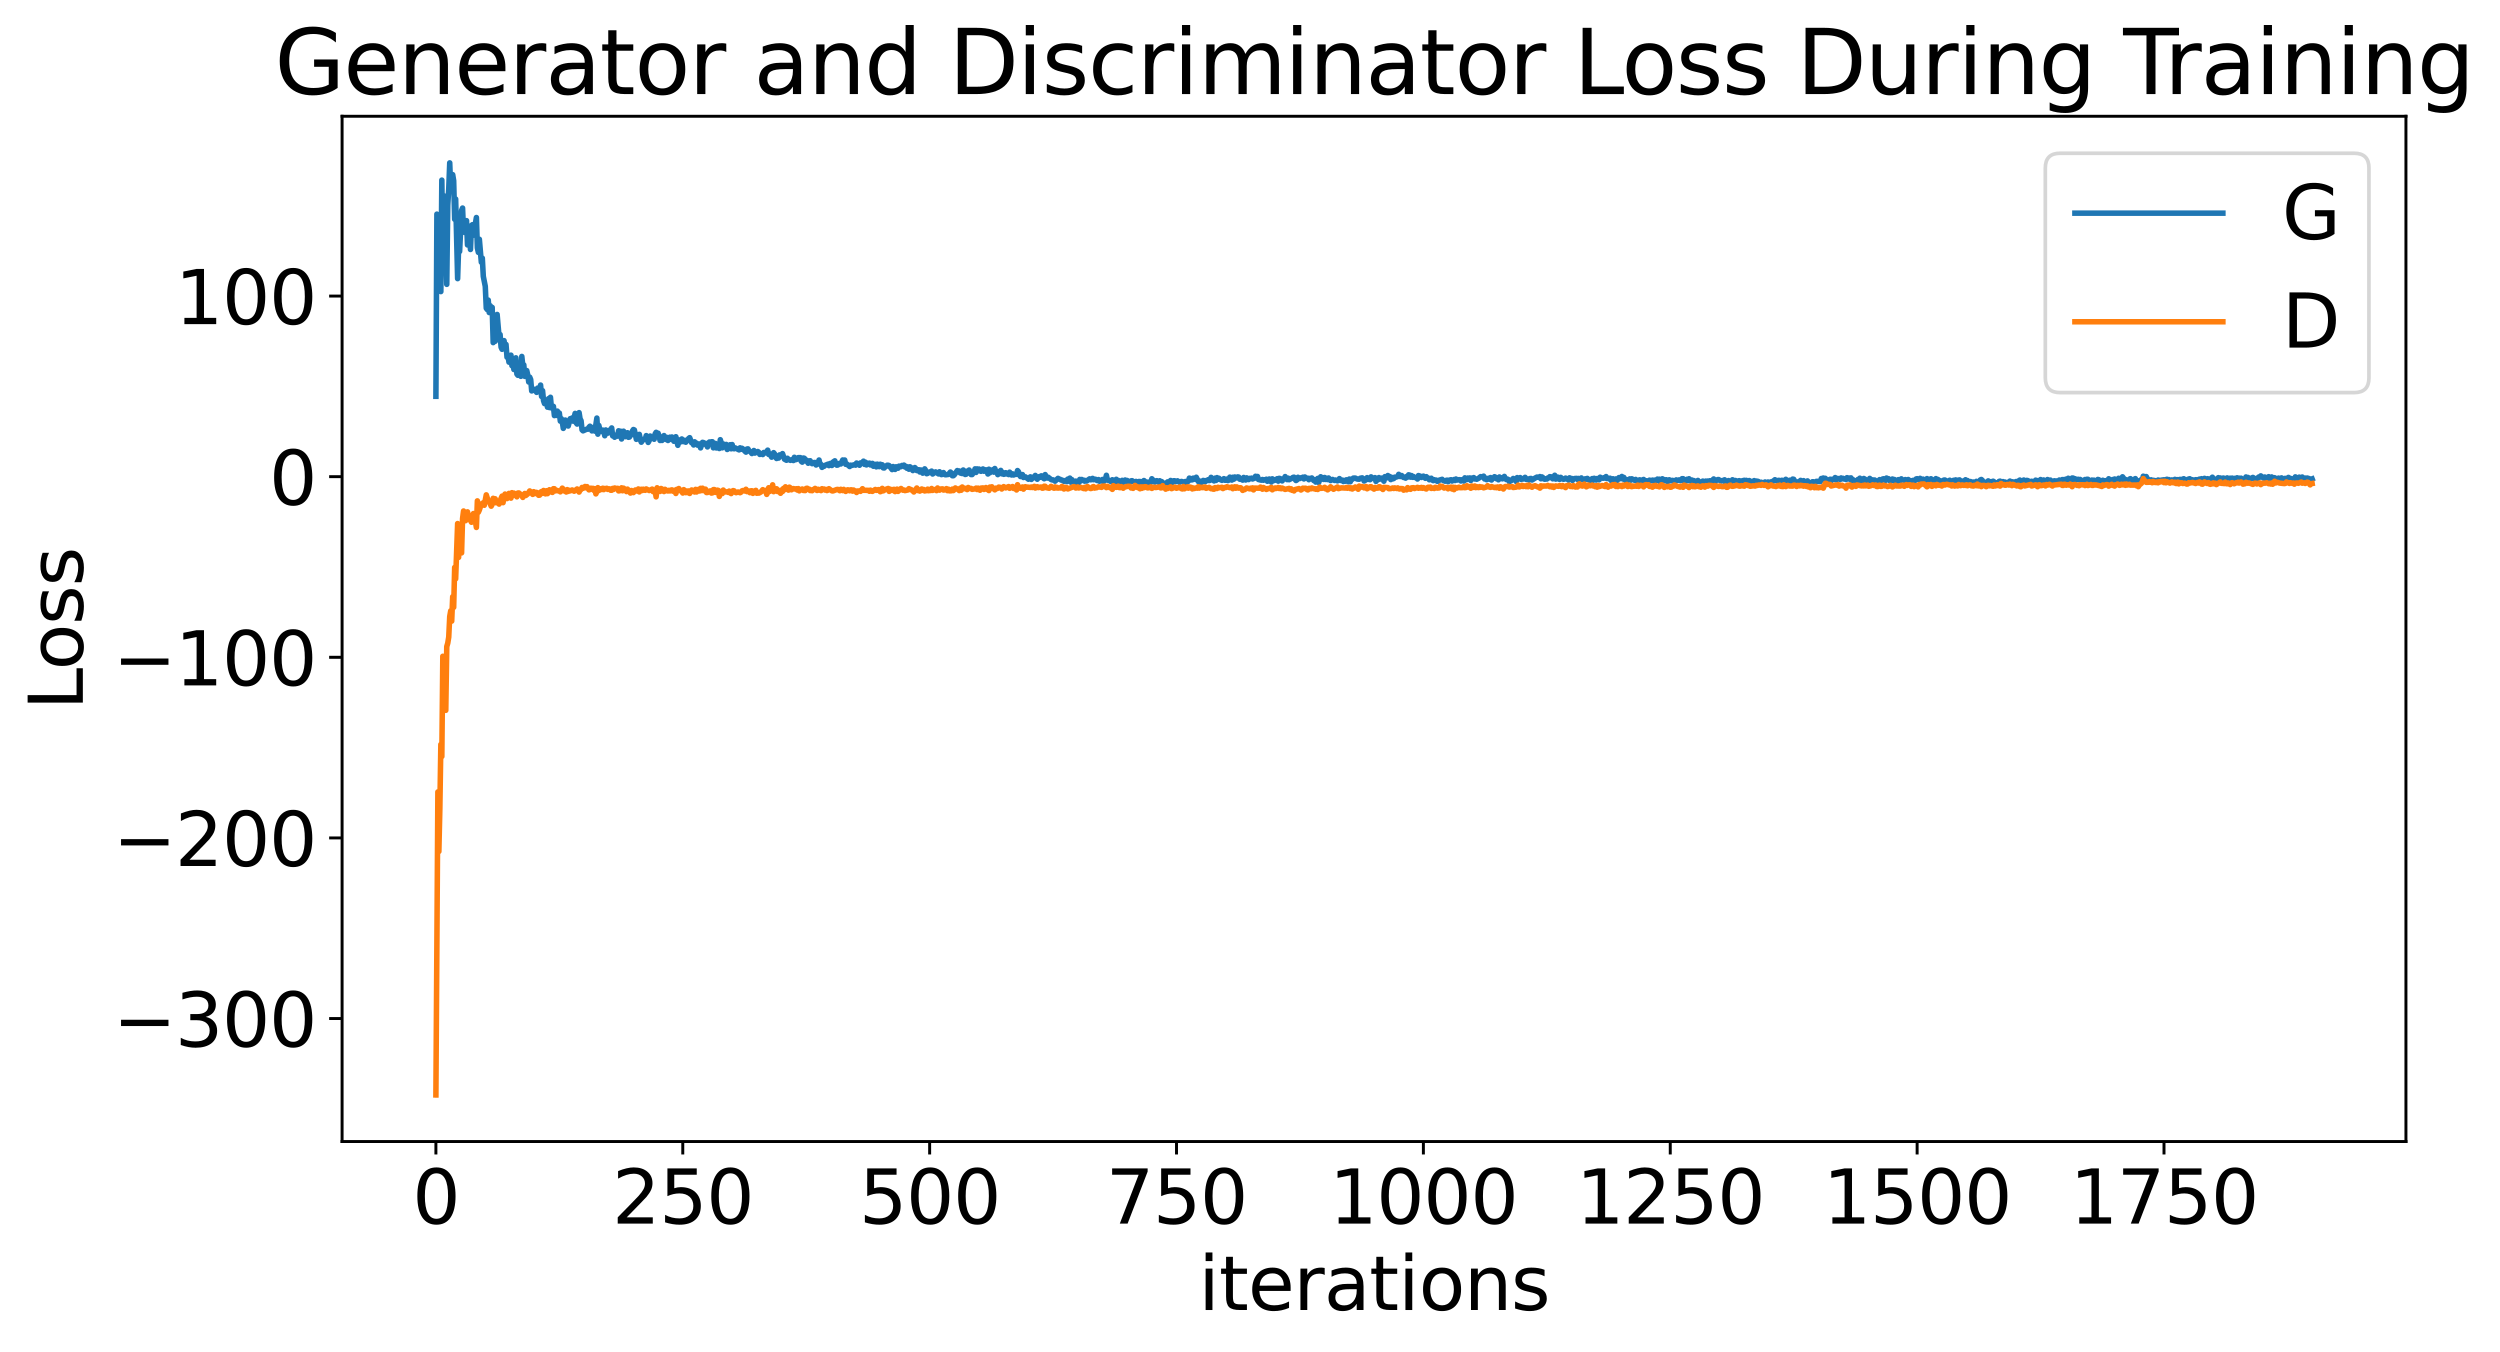 <?xml version="1.0" encoding="utf-8" standalone="no"?>
<!DOCTYPE svg PUBLIC "-//W3C//DTD SVG 1.1//EN"
  "http://www.w3.org/Graphics/SVG/1.1/DTD/svg11.dtd">
<svg xmlns:xlink="http://www.w3.org/1999/xlink" width="675.923pt" height="365.549pt" viewBox="0 0 675.923 365.549" xmlns="http://www.w3.org/2000/svg" version="1.1">
 <defs>
  <style type="text/css">*{stroke-linejoin: round; stroke-linecap: butt}</style>
 </defs>
 <g id="figure_1">
  <g id="patch_1">
   <path d="M 0 365.549 
L 675.923 365.549 
L 675.923 -0 
L 0 -0 
z
" style="fill: #ffffff"/>
  </g>
  <g id="axes_1">
   <g id="patch_2">
    <path d="M 92.491 308.636 
L 650.491 308.636 
L 650.491 31.436 
L 92.491 31.436 
z
" style="fill: #ffffff"/>
   </g>
   <g id="matplotlib.axis_1">
    <g id="xtick_1">
     <g id="line2d_1">
      <defs>
       <path id="m6a10b51af8" d="M 0 0 
L 0 3.5 
" style="stroke: #000000; stroke-width: 0.8"/>
      </defs>
      <g>
       <use xlink:href="#m6a10b51af8" x="117.854" y="308.636" style="stroke: #000000; stroke-width: 0.8"/>
      </g>
     </g>
     <g id="text_1">
      <!-- 0 -->
      <g transform="translate(111.492 330.833) scale(0.2 -0.2)">
       <defs>
        <path id="DejaVuSans-30" d="M 2034 4250 
Q 1547 4250 1301 3770 
Q 1056 3291 1056 2328 
Q 1056 1369 1301 889 
Q 1547 409 2034 409 
Q 2525 409 2770 889 
Q 3016 1369 3016 2328 
Q 3016 3291 2770 3770 
Q 2525 4250 2034 4250 
z
M 2034 4750 
Q 2819 4750 3233 4129 
Q 3647 3509 3647 2328 
Q 3647 1150 3233 529 
Q 2819 -91 2034 -91 
Q 1250 -91 836 529 
Q 422 1150 422 2328 
Q 422 3509 836 4129 
Q 1250 4750 2034 4750 
z
" transform="scale(0.016)"/>
       </defs>
       <use xlink:href="#DejaVuSans-30"/>
      </g>
     </g>
    </g>
    <g id="xtick_2">
     <g id="line2d_2">
      <g>
       <use xlink:href="#m6a10b51af8" x="184.601" y="308.636" style="stroke: #000000; stroke-width: 0.8"/>
      </g>
     </g>
     <g id="text_2">
      <!-- 250 -->
      <g transform="translate(165.513 330.833) scale(0.2 -0.2)">
       <defs>
        <path id="DejaVuSans-32" d="M 1228 531 
L 3431 531 
L 3431 0 
L 469 0 
L 469 531 
Q 828 903 1448 1529 
Q 2069 2156 2228 2338 
Q 2531 2678 2651 2914 
Q 2772 3150 2772 3378 
Q 2772 3750 2511 3984 
Q 2250 4219 1831 4219 
Q 1534 4219 1204 4116 
Q 875 4013 500 3803 
L 500 4441 
Q 881 4594 1212 4672 
Q 1544 4750 1819 4750 
Q 2544 4750 2975 4387 
Q 3406 4025 3406 3419 
Q 3406 3131 3298 2873 
Q 3191 2616 2906 2266 
Q 2828 2175 2409 1742 
Q 1991 1309 1228 531 
z
" transform="scale(0.016)"/>
        <path id="DejaVuSans-35" d="M 691 4666 
L 3169 4666 
L 3169 4134 
L 1269 4134 
L 1269 2991 
Q 1406 3038 1543 3061 
Q 1681 3084 1819 3084 
Q 2600 3084 3056 2656 
Q 3513 2228 3513 1497 
Q 3513 744 3044 326 
Q 2575 -91 1722 -91 
Q 1428 -91 1123 -41 
Q 819 9 494 109 
L 494 744 
Q 775 591 1075 516 
Q 1375 441 1709 441 
Q 2250 441 2565 725 
Q 2881 1009 2881 1497 
Q 2881 1984 2565 2268 
Q 2250 2553 1709 2553 
Q 1456 2553 1204 2497 
Q 953 2441 691 2322 
L 691 4666 
z
" transform="scale(0.016)"/>
       </defs>
       <use xlink:href="#DejaVuSans-32"/>
       <use xlink:href="#DejaVuSans-35" x="63.623"/>
       <use xlink:href="#DejaVuSans-30" x="127.246"/>
      </g>
     </g>
    </g>
    <g id="xtick_3">
     <g id="line2d_3">
      <g>
       <use xlink:href="#m6a10b51af8" x="251.347" y="308.636" style="stroke: #000000; stroke-width: 0.8"/>
      </g>
     </g>
     <g id="text_3">
      <!-- 500 -->
      <g transform="translate(232.26 330.833) scale(0.2 -0.2)">
       <use xlink:href="#DejaVuSans-35"/>
       <use xlink:href="#DejaVuSans-30" x="63.623"/>
       <use xlink:href="#DejaVuSans-30" x="127.246"/>
      </g>
     </g>
    </g>
    <g id="xtick_4">
     <g id="line2d_4">
      <g>
       <use xlink:href="#m6a10b51af8" x="318.093" y="308.636" style="stroke: #000000; stroke-width: 0.8"/>
      </g>
     </g>
     <g id="text_4">
      <!-- 750 -->
      <g transform="translate(299.006 330.833) scale(0.2 -0.2)">
       <defs>
        <path id="DejaVuSans-37" d="M 525 4666 
L 3525 4666 
L 3525 4397 
L 1831 0 
L 1172 0 
L 2766 4134 
L 525 4134 
L 525 4666 
z
" transform="scale(0.016)"/>
       </defs>
       <use xlink:href="#DejaVuSans-37"/>
       <use xlink:href="#DejaVuSans-35" x="63.623"/>
       <use xlink:href="#DejaVuSans-30" x="127.246"/>
      </g>
     </g>
    </g>
    <g id="xtick_5">
     <g id="line2d_5">
      <g>
       <use xlink:href="#m6a10b51af8" x="384.84" y="308.636" style="stroke: #000000; stroke-width: 0.8"/>
      </g>
     </g>
     <g id="text_5">
      <!-- 1000 -->
      <g transform="translate(359.39 330.833) scale(0.2 -0.2)">
       <defs>
        <path id="DejaVuSans-31" d="M 794 531 
L 1825 531 
L 1825 4091 
L 703 3866 
L 703 4441 
L 1819 4666 
L 2450 4666 
L 2450 531 
L 3481 531 
L 3481 0 
L 794 0 
L 794 531 
z
" transform="scale(0.016)"/>
       </defs>
       <use xlink:href="#DejaVuSans-31"/>
       <use xlink:href="#DejaVuSans-30" x="63.623"/>
       <use xlink:href="#DejaVuSans-30" x="127.246"/>
       <use xlink:href="#DejaVuSans-30" x="190.869"/>
      </g>
     </g>
    </g>
    <g id="xtick_6">
     <g id="line2d_6">
      <g>
       <use xlink:href="#m6a10b51af8" x="451.586" y="308.636" style="stroke: #000000; stroke-width: 0.8"/>
      </g>
     </g>
     <g id="text_6">
      <!-- 1250 -->
      <g transform="translate(426.136 330.833) scale(0.2 -0.2)">
       <use xlink:href="#DejaVuSans-31"/>
       <use xlink:href="#DejaVuSans-32" x="63.623"/>
       <use xlink:href="#DejaVuSans-35" x="127.246"/>
       <use xlink:href="#DejaVuSans-30" x="190.869"/>
      </g>
     </g>
    </g>
    <g id="xtick_7">
     <g id="line2d_7">
      <g>
       <use xlink:href="#m6a10b51af8" x="518.333" y="308.636" style="stroke: #000000; stroke-width: 0.8"/>
      </g>
     </g>
     <g id="text_7">
      <!-- 1500 -->
      <g transform="translate(492.883 330.833) scale(0.2 -0.2)">
       <use xlink:href="#DejaVuSans-31"/>
       <use xlink:href="#DejaVuSans-35" x="63.623"/>
       <use xlink:href="#DejaVuSans-30" x="127.246"/>
       <use xlink:href="#DejaVuSans-30" x="190.869"/>
      </g>
     </g>
    </g>
    <g id="xtick_8">
     <g id="line2d_8">
      <g>
       <use xlink:href="#m6a10b51af8" x="585.079" y="308.636" style="stroke: #000000; stroke-width: 0.8"/>
      </g>
     </g>
     <g id="text_8">
      <!-- 1750 -->
      <g transform="translate(559.629 330.833) scale(0.2 -0.2)">
       <use xlink:href="#DejaVuSans-31"/>
       <use xlink:href="#DejaVuSans-37" x="63.623"/>
       <use xlink:href="#DejaVuSans-35" x="127.246"/>
       <use xlink:href="#DejaVuSans-30" x="190.869"/>
      </g>
     </g>
    </g>
    <g id="text_9">
     <!-- iterations -->
     <g transform="translate(324.036 354.189) scale(0.2 -0.2)">
      <defs>
       <path id="DejaVuSans-69" d="M 603 3500 
L 1178 3500 
L 1178 0 
L 603 0 
L 603 3500 
z
M 603 4863 
L 1178 4863 
L 1178 4134 
L 603 4134 
L 603 4863 
z
" transform="scale(0.016)"/>
       <path id="DejaVuSans-74" d="M 1172 4494 
L 1172 3500 
L 2356 3500 
L 2356 3053 
L 1172 3053 
L 1172 1153 
Q 1172 725 1289 603 
Q 1406 481 1766 481 
L 2356 481 
L 2356 0 
L 1766 0 
Q 1100 0 847 248 
Q 594 497 594 1153 
L 594 3053 
L 172 3053 
L 172 3500 
L 594 3500 
L 594 4494 
L 1172 4494 
z
" transform="scale(0.016)"/>
       <path id="DejaVuSans-65" d="M 3597 1894 
L 3597 1613 
L 953 1613 
Q 991 1019 1311 708 
Q 1631 397 2203 397 
Q 2534 397 2845 478 
Q 3156 559 3463 722 
L 3463 178 
Q 3153 47 2828 -22 
Q 2503 -91 2169 -91 
Q 1331 -91 842 396 
Q 353 884 353 1716 
Q 353 2575 817 3079 
Q 1281 3584 2069 3584 
Q 2775 3584 3186 3129 
Q 3597 2675 3597 1894 
z
M 3022 2063 
Q 3016 2534 2758 2815 
Q 2500 3097 2075 3097 
Q 1594 3097 1305 2825 
Q 1016 2553 972 2059 
L 3022 2063 
z
" transform="scale(0.016)"/>
       <path id="DejaVuSans-72" d="M 2631 2963 
Q 2534 3019 2420 3045 
Q 2306 3072 2169 3072 
Q 1681 3072 1420 2755 
Q 1159 2438 1159 1844 
L 1159 0 
L 581 0 
L 581 3500 
L 1159 3500 
L 1159 2956 
Q 1341 3275 1631 3429 
Q 1922 3584 2338 3584 
Q 2397 3584 2469 3576 
Q 2541 3569 2628 3553 
L 2631 2963 
z
" transform="scale(0.016)"/>
       <path id="DejaVuSans-61" d="M 2194 1759 
Q 1497 1759 1228 1600 
Q 959 1441 959 1056 
Q 959 750 1161 570 
Q 1363 391 1709 391 
Q 2188 391 2477 730 
Q 2766 1069 2766 1631 
L 2766 1759 
L 2194 1759 
z
M 3341 1997 
L 3341 0 
L 2766 0 
L 2766 531 
Q 2569 213 2275 61 
Q 1981 -91 1556 -91 
Q 1019 -91 701 211 
Q 384 513 384 1019 
Q 384 1609 779 1909 
Q 1175 2209 1959 2209 
L 2766 2209 
L 2766 2266 
Q 2766 2663 2505 2880 
Q 2244 3097 1772 3097 
Q 1472 3097 1187 3025 
Q 903 2953 641 2809 
L 641 3341 
Q 956 3463 1253 3523 
Q 1550 3584 1831 3584 
Q 2591 3584 2966 3190 
Q 3341 2797 3341 1997 
z
" transform="scale(0.016)"/>
       <path id="DejaVuSans-6f" d="M 1959 3097 
Q 1497 3097 1228 2736 
Q 959 2375 959 1747 
Q 959 1119 1226 758 
Q 1494 397 1959 397 
Q 2419 397 2687 759 
Q 2956 1122 2956 1747 
Q 2956 2369 2687 2733 
Q 2419 3097 1959 3097 
z
M 1959 3584 
Q 2709 3584 3137 3096 
Q 3566 2609 3566 1747 
Q 3566 888 3137 398 
Q 2709 -91 1959 -91 
Q 1206 -91 779 398 
Q 353 888 353 1747 
Q 353 2609 779 3096 
Q 1206 3584 1959 3584 
z
" transform="scale(0.016)"/>
       <path id="DejaVuSans-6e" d="M 3513 2113 
L 3513 0 
L 2938 0 
L 2938 2094 
Q 2938 2591 2744 2837 
Q 2550 3084 2163 3084 
Q 1697 3084 1428 2787 
Q 1159 2491 1159 1978 
L 1159 0 
L 581 0 
L 581 3500 
L 1159 3500 
L 1159 2956 
Q 1366 3272 1645 3428 
Q 1925 3584 2291 3584 
Q 2894 3584 3203 3211 
Q 3513 2838 3513 2113 
z
" transform="scale(0.016)"/>
       <path id="DejaVuSans-73" d="M 2834 3397 
L 2834 2853 
Q 2591 2978 2328 3040 
Q 2066 3103 1784 3103 
Q 1356 3103 1142 2972 
Q 928 2841 928 2578 
Q 928 2378 1081 2264 
Q 1234 2150 1697 2047 
L 1894 2003 
Q 2506 1872 2764 1633 
Q 3022 1394 3022 966 
Q 3022 478 2636 193 
Q 2250 -91 1575 -91 
Q 1294 -91 989 -36 
Q 684 19 347 128 
L 347 722 
Q 666 556 975 473 
Q 1284 391 1588 391 
Q 1994 391 2212 530 
Q 2431 669 2431 922 
Q 2431 1156 2273 1281 
Q 2116 1406 1581 1522 
L 1381 1569 
Q 847 1681 609 1914 
Q 372 2147 372 2553 
Q 372 3047 722 3315 
Q 1072 3584 1716 3584 
Q 2034 3584 2315 3537 
Q 2597 3491 2834 3397 
z
" transform="scale(0.016)"/>
      </defs>
      <use xlink:href="#DejaVuSans-69"/>
      <use xlink:href="#DejaVuSans-74" x="27.783"/>
      <use xlink:href="#DejaVuSans-65" x="66.992"/>
      <use xlink:href="#DejaVuSans-72" x="128.516"/>
      <use xlink:href="#DejaVuSans-61" x="169.629"/>
      <use xlink:href="#DejaVuSans-74" x="230.908"/>
      <use xlink:href="#DejaVuSans-69" x="270.117"/>
      <use xlink:href="#DejaVuSans-6f" x="297.9"/>
      <use xlink:href="#DejaVuSans-6e" x="359.082"/>
      <use xlink:href="#DejaVuSans-73" x="422.461"/>
     </g>
    </g>
   </g>
   <g id="matplotlib.axis_2">
    <g id="ytick_1">
     <g id="line2d_9">
      <defs>
       <path id="me338d7eb1a" d="M 0 0 
L -3.5 0 
" style="stroke: #000000; stroke-width: 0.8"/>
      </defs>
      <g>
       <use xlink:href="#me338d7eb1a" x="92.491" y="275.384" style="stroke: #000000; stroke-width: 0.8"/>
      </g>
     </g>
     <g id="text_10">
      <!-- −300 -->
      <g transform="translate(30.556 282.982) scale(0.2 -0.2)">
       <defs>
        <path id="DejaVuSans-2212" d="M 678 2272 
L 4684 2272 
L 4684 1741 
L 678 1741 
L 678 2272 
z
" transform="scale(0.016)"/>
        <path id="DejaVuSans-33" d="M 2597 2516 
Q 3050 2419 3304 2112 
Q 3559 1806 3559 1356 
Q 3559 666 3084 287 
Q 2609 -91 1734 -91 
Q 1441 -91 1130 -33 
Q 819 25 488 141 
L 488 750 
Q 750 597 1062 519 
Q 1375 441 1716 441 
Q 2309 441 2620 675 
Q 2931 909 2931 1356 
Q 2931 1769 2642 2001 
Q 2353 2234 1838 2234 
L 1294 2234 
L 1294 2753 
L 1863 2753 
Q 2328 2753 2575 2939 
Q 2822 3125 2822 3475 
Q 2822 3834 2567 4026 
Q 2313 4219 1838 4219 
Q 1578 4219 1281 4162 
Q 984 4106 628 3988 
L 628 4550 
Q 988 4650 1302 4700 
Q 1616 4750 1894 4750 
Q 2613 4750 3031 4423 
Q 3450 4097 3450 3541 
Q 3450 3153 3228 2886 
Q 3006 2619 2597 2516 
z
" transform="scale(0.016)"/>
       </defs>
       <use xlink:href="#DejaVuSans-2212"/>
       <use xlink:href="#DejaVuSans-33" x="83.789"/>
       <use xlink:href="#DejaVuSans-30" x="147.412"/>
       <use xlink:href="#DejaVuSans-30" x="211.035"/>
      </g>
     </g>
    </g>
    <g id="ytick_2">
     <g id="line2d_10">
      <g>
       <use xlink:href="#me338d7eb1a" x="92.491" y="226.549" style="stroke: #000000; stroke-width: 0.8"/>
      </g>
     </g>
     <g id="text_11">
      <!-- −200 -->
      <g transform="translate(30.556 234.147) scale(0.2 -0.2)">
       <use xlink:href="#DejaVuSans-2212"/>
       <use xlink:href="#DejaVuSans-32" x="83.789"/>
       <use xlink:href="#DejaVuSans-30" x="147.412"/>
       <use xlink:href="#DejaVuSans-30" x="211.035"/>
      </g>
     </g>
    </g>
    <g id="ytick_3">
     <g id="line2d_11">
      <g>
       <use xlink:href="#me338d7eb1a" x="92.491" y="177.714" style="stroke: #000000; stroke-width: 0.8"/>
      </g>
     </g>
     <g id="text_12">
      <!-- −100 -->
      <g transform="translate(30.556 185.312) scale(0.2 -0.2)">
       <use xlink:href="#DejaVuSans-2212"/>
       <use xlink:href="#DejaVuSans-31" x="83.789"/>
       <use xlink:href="#DejaVuSans-30" x="147.412"/>
       <use xlink:href="#DejaVuSans-30" x="211.035"/>
      </g>
     </g>
    </g>
    <g id="ytick_4">
     <g id="line2d_12">
      <g>
       <use xlink:href="#me338d7eb1a" x="92.491" y="128.879" style="stroke: #000000; stroke-width: 0.8"/>
      </g>
     </g>
     <g id="text_13">
      <!-- 0 -->
      <g transform="translate(72.766 136.477) scale(0.2 -0.2)">
       <use xlink:href="#DejaVuSans-30"/>
      </g>
     </g>
    </g>
    <g id="ytick_5">
     <g id="line2d_13">
      <g>
       <use xlink:href="#me338d7eb1a" x="92.491" y="80.044" style="stroke: #000000; stroke-width: 0.8"/>
      </g>
     </g>
     <g id="text_14">
      <!-- 100 -->
      <g transform="translate(47.316 87.642) scale(0.2 -0.2)">
       <use xlink:href="#DejaVuSans-31"/>
       <use xlink:href="#DejaVuSans-30" x="63.623"/>
       <use xlink:href="#DejaVuSans-30" x="127.246"/>
      </g>
     </g>
    </g>
    <g id="text_15">
     <!-- Loss -->
     <g transform="translate(22.397 191.971) rotate(-90) scale(0.2 -0.2)">
      <defs>
       <path id="DejaVuSans-4c" d="M 628 4666 
L 1259 4666 
L 1259 531 
L 3531 531 
L 3531 0 
L 628 0 
L 628 4666 
z
" transform="scale(0.016)"/>
      </defs>
      <use xlink:href="#DejaVuSans-4c"/>
      <use xlink:href="#DejaVuSans-6f" x="53.963"/>
      <use xlink:href="#DejaVuSans-73" x="115.145"/>
      <use xlink:href="#DejaVuSans-73" x="167.244"/>
     </g>
    </g>
   </g>
   <g id="line2d_14">
    <path d="M 117.854 107.144 
L 118.121 57.898 
L 118.388 62.589 
L 118.655 71.838 
L 118.922 72.058 
L 119.189 78.836 
L 119.456 48.7 
L 119.723 69.152 
L 119.99 52.93 
L 120.257 66.097 
L 120.524 66.553 
L 120.791 76.877 
L 121.058 55.497 
L 121.325 51.116 
L 121.592 44.036 
L 121.859 51.052 
L 122.126 50.556 
L 122.393 47.22 
L 122.66 48.867 
L 122.927 59.288 
L 123.194 53.815 
L 123.728 75.334 
L 123.995 66.979 
L 124.262 67.998 
L 124.796 56.908 
L 125.063 56.254 
L 125.33 62.684 
L 125.597 62.834 
L 125.864 61.865 
L 126.131 59.659 
L 126.398 66.22 
L 126.932 63.602 
L 127.199 67.449 
L 127.466 60.971 
L 127.733 60.752 
L 128 63.604 
L 128.801 58.814 
L 129.068 67.023 
L 129.335 68.229 
L 129.602 64.692 
L 130.136 70.902 
L 130.403 69.796 
L 130.67 74.729 
L 131.204 77.424 
L 131.471 83.332 
L 131.738 83.697 
L 132.005 81.139 
L 132.271 84.504 
L 132.538 82.654 
L 132.805 83.971 
L 133.072 83.117 
L 133.339 92.63 
L 133.606 90.33 
L 133.873 92.276 
L 134.14 90.397 
L 134.407 85.023 
L 134.941 91.155 
L 135.208 90.441 
L 135.475 93.864 
L 135.742 94.437 
L 136.009 92.706 
L 136.276 92.096 
L 136.543 93.933 
L 136.81 93.13 
L 137.077 96.577 
L 137.344 96.222 
L 137.611 97.916 
L 138.145 96.027 
L 138.412 98.866 
L 138.679 98.463 
L 138.946 99.901 
L 139.48 96.745 
L 139.747 101.116 
L 140.014 101.463 
L 140.281 99.408 
L 140.548 99.079 
L 140.815 101.749 
L 141.082 96.374 
L 141.349 98.878 
L 141.616 98.642 
L 141.883 101.755 
L 142.15 100.499 
L 142.417 100.197 
L 142.684 101.359 
L 142.951 103.278 
L 143.218 101.969 
L 143.485 102.624 
L 143.752 105.688 
L 144.019 105.592 
L 144.286 105.223 
L 144.553 105.443 
L 144.82 105.435 
L 145.087 106.081 
L 145.354 104.934 
L 145.888 105.439 
L 146.155 104.112 
L 146.422 107.187 
L 146.689 105.624 
L 146.956 108.334 
L 147.223 109.121 
L 147.49 108.514 
L 147.757 108.622 
L 148.024 110.089 
L 148.291 107.8 
L 148.558 110.201 
L 148.825 107.412 
L 149.092 110.289 
L 149.359 110.332 
L 149.626 109.868 
L 149.893 112.364 
L 150.16 111.385 
L 150.427 112.31 
L 150.693 111.154 
L 150.96 111.987 
L 151.227 111.672 
L 151.494 113.863 
L 151.761 113.192 
L 152.028 114.015 
L 152.295 115.818 
L 152.562 115.191 
L 152.829 113.57 
L 153.096 114.282 
L 153.363 113.888 
L 153.63 115.181 
L 154.164 113.208 
L 154.431 113.577 
L 154.698 112.998 
L 154.965 113.869 
L 155.499 111.774 
L 155.766 114.315 
L 156.033 114.652 
L 156.3 113.951 
L 156.567 111.565 
L 156.834 113.268 
L 157.101 113.724 
L 157.368 116.218 
L 157.635 116.483 
L 158.703 116.004 
L 158.97 116.044 
L 159.237 115.516 
L 159.504 115.237 
L 159.771 115.527 
L 160.038 116.5 
L 160.305 115.702 
L 160.572 115.514 
L 160.839 116.567 
L 161.373 113.034 
L 161.64 117.386 
L 161.907 115.03 
L 162.174 116.114 
L 162.708 116.686 
L 162.975 116.285 
L 163.242 116.383 
L 163.509 117.81 
L 163.776 116.248 
L 164.31 117.118 
L 164.577 116.979 
L 164.844 116.266 
L 165.111 116.829 
L 165.378 115.705 
L 165.645 117.849 
L 165.912 117.517 
L 166.179 118.218 
L 166.446 117.791 
L 166.713 117.614 
L 166.98 117.926 
L 167.247 116.472 
L 167.514 116.634 
L 167.781 116.587 
L 168.048 118.687 
L 168.582 116.58 
L 168.849 116.951 
L 169.116 118.059 
L 169.649 116.999 
L 169.916 118.228 
L 170.183 118.162 
L 170.45 117.315 
L 170.717 117.584 
L 170.984 116.539 
L 171.251 116.131 
L 171.518 116.252 
L 172.052 118.78 
L 172.319 117.676 
L 172.586 117.951 
L 172.853 117.441 
L 173.12 118.887 
L 173.387 119.556 
L 173.921 118.792 
L 174.455 118.798 
L 174.722 117.779 
L 175.256 119.614 
L 175.523 119.139 
L 175.79 117.891 
L 176.057 118.491 
L 176.591 118.426 
L 176.858 118.76 
L 177.125 117.305 
L 177.392 116.889 
L 177.659 118.019 
L 177.926 117.121 
L 178.193 117.852 
L 178.46 119.094 
L 178.727 118.677 
L 178.994 119.082 
L 179.261 118.623 
L 179.528 117.769 
L 180.062 118.825 
L 180.329 118.267 
L 180.596 119.092 
L 180.863 118.888 
L 181.13 118.195 
L 181.397 118.752 
L 181.664 118.149 
L 181.931 118.431 
L 182.198 119.302 
L 182.732 118.081 
L 183.266 120.399 
L 183.533 118.94 
L 183.8 119.59 
L 184.334 118.686 
L 184.601 119.38 
L 184.868 119.397 
L 185.135 119.043 
L 185.402 119.562 
L 186.203 118.547 
L 186.47 118.335 
L 187.004 119.719 
L 187.271 119.506 
L 187.538 120.306 
L 187.805 119.455 
L 188.071 119.947 
L 188.338 119.823 
L 188.605 120.358 
L 189.139 120.023 
L 189.406 121.097 
L 189.94 119.596 
L 190.207 119.661 
L 190.474 120.088 
L 190.741 119.862 
L 191.008 120.239 
L 191.275 120.832 
L 191.542 119.818 
L 191.809 119.497 
L 192.076 120.018 
L 192.343 119.449 
L 192.61 119.439 
L 192.877 121.084 
L 193.144 120.897 
L 193.411 119.887 
L 193.678 121.116 
L 193.945 121.079 
L 194.212 120.582 
L 194.479 121.268 
L 194.746 118.883 
L 195.013 119.746 
L 195.28 121.083 
L 195.547 120.035 
L 196.081 120.845 
L 196.348 120.158 
L 196.615 121.522 
L 197.149 121.102 
L 197.416 120.238 
L 197.683 121.339 
L 197.95 120.2 
L 198.217 121.283 
L 198.484 121.328 
L 198.751 121.091 
L 199.819 121.637 
L 200.086 121.078 
L 200.353 121.476 
L 200.62 121.201 
L 200.887 121.4 
L 201.421 122.001 
L 201.688 122.243 
L 201.955 121.401 
L 202.222 121.359 
L 202.489 121.848 
L 203.023 122.28 
L 203.29 122.623 
L 203.557 122.336 
L 203.824 121.807 
L 204.091 122.501 
L 204.892 122.077 
L 205.159 122.28 
L 205.426 122.86 
L 205.96 122.666 
L 206.227 122.895 
L 206.493 122.339 
L 207.027 122.452 
L 207.561 121.708 
L 207.828 122.86 
L 208.095 122.668 
L 208.629 123.603 
L 209.163 122.383 
L 209.43 122.727 
L 209.697 123.602 
L 209.964 123.963 
L 210.231 123.736 
L 210.498 123.857 
L 210.765 122.995 
L 211.032 123.004 
L 211.299 123.311 
L 211.566 122.641 
L 212.1 124.149 
L 212.634 124.441 
L 212.901 123.901 
L 213.168 124.3 
L 213.435 124.293 
L 213.702 124.465 
L 214.236 124.244 
L 214.503 124.512 
L 214.77 123.638 
L 215.037 124.308 
L 215.571 124.128 
L 215.838 123.726 
L 216.372 123.724 
L 216.639 124.74 
L 216.906 124.95 
L 217.173 123.839 
L 217.44 123.885 
L 217.707 124.165 
L 217.974 124.699 
L 218.241 124.509 
L 218.508 125.245 
L 219.042 124.571 
L 219.309 125.132 
L 219.576 125.364 
L 220.11 125.051 
L 220.377 125.055 
L 220.644 125.719 
L 220.911 125.033 
L 221.178 125.357 
L 221.445 124.377 
L 221.712 125.585 
L 221.979 125.558 
L 222.246 126.362 
L 222.513 125.95 
L 222.78 126.09 
L 223.047 125.831 
L 223.848 125.499 
L 224.115 125.889 
L 224.382 125.333 
L 224.649 125.287 
L 224.916 125.851 
L 225.182 124.967 
L 225.716 124.594 
L 225.983 125.561 
L 226.25 125.775 
L 226.517 125.728 
L 226.784 125.337 
L 227.051 125.302 
L 227.318 125.452 
L 227.852 124.365 
L 228.119 125.078 
L 228.386 124.379 
L 228.653 125.539 
L 228.92 125.435 
L 229.721 126.135 
L 229.988 125.767 
L 230.255 125.846 
L 231.056 125.635 
L 231.323 125.767 
L 231.59 125.192 
L 231.857 125.428 
L 232.124 125.35 
L 232.391 125.79 
L 232.658 125.161 
L 233.192 125.094 
L 233.459 124.689 
L 233.726 125.55 
L 233.993 124.967 
L 234.26 125.7 
L 234.527 125.229 
L 234.794 125.31 
L 235.061 125.213 
L 235.328 125.708 
L 235.595 125.588 
L 235.862 125.288 
L 236.129 126.055 
L 236.396 125.553 
L 236.663 125.544 
L 236.93 126.227 
L 237.197 125.488 
L 237.731 126.172 
L 237.998 125.514 
L 238.265 125.794 
L 238.532 125.659 
L 238.799 126.502 
L 239.066 126.526 
L 239.333 126.032 
L 239.6 126.09 
L 239.867 125.782 
L 240.134 125.779 
L 240.401 125.889 
L 241.202 126.962 
L 241.469 126.142 
L 242.003 126.915 
L 242.27 126.207 
L 242.804 126.591 
L 243.071 126.028 
L 243.605 126.178 
L 243.871 125.842 
L 244.138 125.926 
L 244.405 125.752 
L 244.672 126.262 
L 244.939 126.078 
L 245.206 126.604 
L 245.473 126.238 
L 245.74 126.862 
L 246.007 126.204 
L 246.274 126.376 
L 246.808 127.225 
L 247.342 126.415 
L 247.609 126.696 
L 247.876 127.224 
L 248.41 126.999 
L 248.677 127.609 
L 248.944 127.061 
L 249.211 127.279 
L 249.478 127.93 
L 249.745 127.682 
L 250.012 126.765 
L 250.279 127.21 
L 250.546 128.075 
L 250.813 127.984 
L 251.347 127.601 
L 251.614 127.585 
L 251.881 127.371 
L 252.148 128.155 
L 252.949 127.582 
L 253.75 128.135 
L 254.017 127.55 
L 254.284 128.18 
L 254.551 128.322 
L 254.818 128.221 
L 255.085 127.773 
L 255.352 128.274 
L 255.619 128.376 
L 256.42 128.273 
L 256.954 127.627 
L 257.221 127.882 
L 257.488 128.622 
L 257.755 128.624 
L 258.022 128.38 
L 258.823 127.226 
L 259.09 127.476 
L 259.357 127.336 
L 259.624 127.884 
L 260.158 128.029 
L 260.425 127.076 
L 260.692 127.339 
L 260.959 128.282 
L 261.226 128.207 
L 261.493 127.373 
L 261.76 127.572 
L 262.027 127.078 
L 262.56 128.311 
L 262.827 128.308 
L 263.361 127.581 
L 263.628 126.765 
L 263.895 127.734 
L 264.162 126.768 
L 264.429 126.897 
L 264.696 126.814 
L 264.963 127.304 
L 265.23 127.431 
L 265.497 126.938 
L 265.764 126.795 
L 266.031 127.407 
L 266.565 127.014 
L 266.832 127.122 
L 267.099 128.153 
L 267.366 126.858 
L 267.633 127.826 
L 267.9 127.222 
L 268.167 127.428 
L 268.434 126.995 
L 268.701 127.659 
L 268.968 126.673 
L 269.235 127.574 
L 269.502 127.432 
L 269.769 128.323 
L 270.036 128.007 
L 270.303 127.952 
L 270.57 127.181 
L 270.837 128.106 
L 271.104 127.73 
L 271.371 128.242 
L 271.638 128.175 
L 271.905 127.806 
L 272.172 128.142 
L 272.439 128.107 
L 272.706 128.313 
L 272.973 127.662 
L 273.507 128.424 
L 273.774 128.113 
L 274.041 128.424 
L 274.575 128.212 
L 274.842 128.25 
L 275.109 127.226 
L 275.376 127.539 
L 275.643 128.461 
L 275.91 128.842 
L 276.177 128.382 
L 276.444 128.311 
L 276.711 129.099 
L 277.245 128.93 
L 277.779 129.346 
L 278.046 129.571 
L 278.313 129.133 
L 278.58 128.924 
L 278.847 129.617 
L 279.381 128.979 
L 279.648 129.157 
L 279.915 128.54 
L 280.449 129.569 
L 280.716 128.962 
L 280.982 128.878 
L 281.249 129.052 
L 281.516 128.657 
L 281.783 128.694 
L 282.05 129.237 
L 282.317 129.44 
L 282.584 128.315 
L 282.851 129.085 
L 283.118 129.259 
L 283.385 129.021 
L 284.186 129.654 
L 284.453 129.76 
L 284.72 129.737 
L 285.254 130.095 
L 286.055 129.332 
L 286.322 129.546 
L 286.589 129.575 
L 286.856 129.788 
L 287.123 129.783 
L 287.657 130.133 
L 288.191 129.864 
L 288.458 130.227 
L 288.725 129.522 
L 288.992 129.92 
L 289.259 129.267 
L 289.526 130.363 
L 289.793 129.672 
L 290.06 130.1 
L 290.327 130.124 
L 290.594 130.386 
L 290.861 130.077 
L 291.128 130.469 
L 291.395 130.247 
L 291.662 130.503 
L 291.929 129.623 
L 292.196 130.044 
L 292.463 129.638 
L 292.73 129.852 
L 292.997 129.821 
L 293.264 130.095 
L 293.531 129.916 
L 293.798 130.056 
L 294.599 129.463 
L 294.866 129.723 
L 295.133 129.679 
L 295.4 129.345 
L 295.667 129.698 
L 295.934 129.557 
L 296.201 129.591 
L 296.468 129.845 
L 296.735 129.945 
L 297.002 129.664 
L 297.269 130.115 
L 297.536 129.911 
L 297.803 130.04 
L 298.07 129.634 
L 298.337 130.248 
L 298.604 129.693 
L 298.871 129.575 
L 299.138 128.502 
L 299.405 129.834 
L 299.671 129.795 
L 300.472 130.26 
L 300.739 129.709 
L 301.006 130.614 
L 301.273 129.823 
L 301.54 130.118 
L 301.807 129.589 
L 302.074 130.486 
L 302.341 129.887 
L 303.142 130.319 
L 303.409 129.869 
L 303.676 130.428 
L 304.21 129.778 
L 304.477 130.07 
L 304.744 129.903 
L 305.011 130.419 
L 305.278 130.242 
L 305.545 130.276 
L 305.812 130.006 
L 306.079 129.965 
L 306.88 130.486 
L 307.147 130.163 
L 307.681 130.736 
L 307.948 130.176 
L 308.482 130.229 
L 308.749 130.476 
L 309.016 130.424 
L 309.283 129.925 
L 309.817 130.364 
L 310.351 130.356 
L 310.618 130.74 
L 310.885 130.695 
L 311.152 130.334 
L 311.419 129.444 
L 312.22 130.348 
L 312.487 130.021 
L 312.754 129.961 
L 313.021 130.083 
L 313.288 130.398 
L 313.555 129.983 
L 313.822 130.562 
L 314.089 130.213 
L 314.356 130.605 
L 314.623 131.294 
L 314.89 130.741 
L 315.157 130.589 
L 315.424 130.823 
L 315.691 130.283 
L 315.958 130.687 
L 316.225 130.504 
L 316.492 129.905 
L 316.759 130.647 
L 317.293 129.985 
L 317.56 129.977 
L 317.827 130.224 
L 318.093 130.193 
L 318.36 129.998 
L 318.894 130.397 
L 319.428 130.168 
L 319.962 130.305 
L 320.229 130.505 
L 320.496 130.182 
L 320.763 130.489 
L 321.297 130.092 
L 321.564 129.265 
L 321.831 129.368 
L 322.098 129.749 
L 322.365 129.728 
L 322.632 129.272 
L 322.899 129.346 
L 323.166 129.595 
L 323.433 129.032 
L 323.967 130.164 
L 324.234 130.016 
L 324.501 130.398 
L 324.768 130.497 
L 325.035 130.284 
L 325.302 129.896 
L 325.569 129.952 
L 325.836 130.229 
L 326.103 129.924 
L 326.37 129.946 
L 326.637 129.703 
L 326.904 129.929 
L 327.171 129.875 
L 327.438 129.066 
L 327.705 129.61 
L 327.972 129.641 
L 328.239 130.025 
L 328.506 129.283 
L 328.773 129.888 
L 329.04 129.134 
L 329.307 129.594 
L 329.574 129.31 
L 329.841 129.619 
L 330.375 129.876 
L 330.909 129.414 
L 331.176 129.847 
L 331.443 129.839 
L 331.71 129.533 
L 331.977 129.929 
L 332.244 129.814 
L 332.511 129.002 
L 333.045 129.803 
L 333.312 129.036 
L 333.579 129.567 
L 333.846 128.964 
L 334.113 129.21 
L 334.38 129.202 
L 334.647 128.939 
L 334.914 128.993 
L 335.181 129.552 
L 335.448 129.595 
L 335.715 129.5 
L 335.982 129.813 
L 336.249 129.091 
L 336.782 129.78 
L 337.049 129.193 
L 337.316 129.568 
L 337.583 129.664 
L 337.85 129.338 
L 338.117 129.403 
L 338.384 129.269 
L 338.651 129.506 
L 339.185 129.272 
L 339.452 128.771 
L 339.719 129.283 
L 339.986 128.818 
L 340.253 129.649 
L 340.787 129.777 
L 341.054 129.828 
L 341.321 129.643 
L 341.588 129.849 
L 341.855 129.708 
L 342.122 129.771 
L 342.389 129.565 
L 342.656 130.119 
L 342.923 130.013 
L 343.19 129.505 
L 343.457 129.831 
L 343.724 130.334 
L 343.991 129.458 
L 344.258 129.94 
L 344.525 129.909 
L 344.792 129.673 
L 345.059 129.825 
L 345.326 129.425 
L 345.593 130.087 
L 345.86 129.327 
L 346.127 129.395 
L 346.661 130.025 
L 346.928 129.458 
L 347.195 129.465 
L 347.462 128.856 
L 347.996 129.676 
L 348.263 129.273 
L 348.53 129.699 
L 349.331 129.276 
L 349.598 129.06 
L 349.865 129.019 
L 350.132 129.603 
L 350.399 129.919 
L 350.666 129.743 
L 350.933 129.039 
L 351.2 129.41 
L 351.467 129.372 
L 351.734 129.181 
L 352.001 129.178 
L 352.268 129.014 
L 352.535 129.493 
L 352.802 128.963 
L 353.069 129.275 
L 353.603 129.294 
L 353.87 129.699 
L 354.137 129.334 
L 354.404 129.365 
L 354.671 129.227 
L 355.205 129.937 
L 355.471 129.695 
L 355.738 130.339 
L 356.005 130.203 
L 356.272 129.357 
L 356.539 130.455 
L 357.073 128.906 
L 357.34 129.543 
L 357.607 129.14 
L 357.874 129.622 
L 358.141 129.102 
L 358.408 129.625 
L 358.675 129.298 
L 358.942 129.666 
L 359.209 129.234 
L 359.743 129.929 
L 360.277 129.624 
L 360.811 129.902 
L 361.078 129.783 
L 361.612 130.01 
L 361.879 129.78 
L 362.146 129.398 
L 362.413 129.898 
L 362.947 129.8 
L 363.214 130.197 
L 363.481 129.902 
L 363.748 130.106 
L 364.015 129.725 
L 364.549 130.254 
L 364.816 129.517 
L 365.083 130.249 
L 365.35 129.544 
L 365.617 129.597 
L 365.884 129.27 
L 366.418 129.249 
L 366.952 129.526 
L 367.486 129.564 
L 367.753 129.311 
L 368.287 129.2 
L 368.554 129.415 
L 368.821 130.05 
L 369.088 129.88 
L 369.622 129.14 
L 369.889 129.623 
L 370.156 129.334 
L 370.423 129.695 
L 370.69 128.93 
L 371.224 129.341 
L 371.491 129.405 
L 371.758 129.137 
L 372.025 130.16 
L 372.292 129.431 
L 372.559 129.717 
L 372.826 129.12 
L 373.093 129.539 
L 373.627 129.266 
L 373.893 129.493 
L 374.16 130.105 
L 374.427 128.874 
L 374.961 129.196 
L 375.228 128.567 
L 375.495 129.01 
L 375.762 128.841 
L 376.029 129.667 
L 376.296 129.076 
L 376.563 129.47 
L 376.83 129.376 
L 377.097 129.002 
L 377.364 129.032 
L 377.898 128.839 
L 378.165 128.246 
L 378.432 128.814 
L 378.699 128.827 
L 378.966 128.567 
L 379.233 128.928 
L 379.5 129.098 
L 379.767 128.994 
L 380.034 129.273 
L 380.301 128.839 
L 380.568 128.999 
L 380.835 128.378 
L 381.102 128.44 
L 381.369 129.01 
L 381.636 128.581 
L 381.903 129.051 
L 382.17 128.846 
L 382.437 129.087 
L 382.971 129.157 
L 383.238 129.511 
L 383.505 128.576 
L 384.039 128.76 
L 384.306 129.086 
L 384.84 128.731 
L 385.374 129.324 
L 385.641 128.882 
L 385.908 129.2 
L 386.175 129.261 
L 386.442 129.715 
L 386.709 129.606 
L 386.976 129.302 
L 387.243 129.802 
L 387.51 129.95 
L 387.777 129.7 
L 388.044 129.874 
L 388.311 129.8 
L 388.578 130.122 
L 388.845 130.1 
L 389.112 129.823 
L 389.913 129.595 
L 390.18 129.906 
L 390.714 130.102 
L 390.981 129.877 
L 391.248 129.822 
L 391.515 130.242 
L 391.782 129.83 
L 392.316 129.707 
L 392.582 130.057 
L 393.116 129.658 
L 393.383 129.922 
L 393.65 129.512 
L 393.917 129.8 
L 394.451 129.697 
L 394.718 129.698 
L 394.985 130.047 
L 395.252 129.714 
L 395.519 129.811 
L 395.786 130.064 
L 396.053 129.193 
L 396.32 129.725 
L 396.587 129.657 
L 396.854 129.248 
L 397.121 129.568 
L 397.388 129.22 
L 397.655 129.909 
L 397.922 129.258 
L 398.189 129.275 
L 398.456 129.128 
L 398.723 129.496 
L 398.99 129.474 
L 399.257 129.576 
L 399.791 129.3 
L 400.325 128.87 
L 400.859 129.004 
L 401.126 128.737 
L 401.393 129.502 
L 401.66 129.273 
L 401.927 129.694 
L 402.461 129.298 
L 402.728 129.58 
L 402.995 129.122 
L 403.262 129.784 
L 403.529 129.3 
L 403.796 129.314 
L 404.063 128.891 
L 404.33 129.019 
L 404.597 129.439 
L 404.864 129.238 
L 405.131 129.727 
L 405.398 128.955 
L 405.665 129.386 
L 405.932 129.172 
L 406.199 129.462 
L 406.733 128.808 
L 407 129.434 
L 407.267 129.658 
L 407.534 129.521 
L 407.801 129.65 
L 408.068 130.222 
L 408.602 129.945 
L 409.136 129.363 
L 409.403 129.733 
L 409.67 129.706 
L 409.937 130.182 
L 410.204 129.13 
L 410.471 129.499 
L 411.005 129.124 
L 411.271 129.637 
L 411.538 129.442 
L 411.805 129.511 
L 412.339 129.059 
L 412.606 129.609 
L 413.14 129.498 
L 413.407 129.798 
L 413.674 129.384 
L 413.941 129.356 
L 414.208 129.781 
L 415.009 129.271 
L 415.543 128.99 
L 416.077 129.063 
L 416.344 128.854 
L 416.611 129.447 
L 416.878 128.936 
L 417.145 129.123 
L 417.412 129.497 
L 417.679 129.571 
L 417.946 129.448 
L 418.213 129.525 
L 418.48 129.226 
L 418.747 129.211 
L 419.014 128.875 
L 419.548 128.953 
L 419.815 129.463 
L 420.349 128.496 
L 420.616 129.54 
L 421.15 128.992 
L 421.417 129.523 
L 421.684 129.607 
L 421.951 129.064 
L 422.485 129.514 
L 422.752 129.58 
L 423.019 129.492 
L 423.286 129.262 
L 423.553 129.511 
L 423.82 129.446 
L 424.087 129.803 
L 424.354 129.185 
L 424.621 129.379 
L 424.888 129.356 
L 425.155 129.889 
L 425.422 129.524 
L 425.689 129.385 
L 426.223 129.337 
L 426.49 129.623 
L 426.757 129.36 
L 427.024 129.582 
L 427.291 129.512 
L 427.558 129.219 
L 427.825 129.683 
L 428.092 129.576 
L 428.359 129.732 
L 428.626 129.452 
L 428.893 129.573 
L 429.16 129.344 
L 429.693 129.837 
L 429.96 129.896 
L 430.494 129.397 
L 430.761 129.841 
L 431.028 129.315 
L 431.295 129.48 
L 431.562 129.788 
L 431.829 129.379 
L 432.096 129.465 
L 432.363 129.73 
L 432.63 129.02 
L 432.897 129.2 
L 433.431 129.305 
L 433.698 129.14 
L 433.965 129.28 
L 434.232 128.852 
L 434.499 129.392 
L 434.766 129.306 
L 435.033 129.433 
L 435.3 129.292 
L 435.567 129.882 
L 436.101 129.443 
L 436.368 129.71 
L 436.902 129.48 
L 437.169 129.938 
L 437.436 129.64 
L 437.703 129.129 
L 437.97 129.436 
L 438.237 129.312 
L 438.504 128.821 
L 438.771 129.516 
L 439.038 129.08 
L 439.305 129.726 
L 439.572 129.961 
L 439.839 129.695 
L 440.106 129.865 
L 440.64 129.468 
L 440.907 129.836 
L 441.174 129.452 
L 441.975 129.868 
L 442.242 129.625 
L 442.509 130.04 
L 443.043 130.173 
L 443.31 129.724 
L 443.577 129.866 
L 443.844 130.189 
L 444.111 129.741 
L 444.378 129.63 
L 444.645 130.438 
L 445.179 129.984 
L 445.446 130.25 
L 445.98 129.815 
L 446.514 129.998 
L 446.781 129.801 
L 447.048 129.998 
L 447.315 129.817 
L 447.582 129.829 
L 447.849 129.968 
L 448.116 129.531 
L 448.382 129.761 
L 448.649 129.557 
L 448.916 130.348 
L 449.183 130.706 
L 449.45 129.45 
L 449.717 129.926 
L 449.984 129.677 
L 450.251 129.984 
L 450.518 129.713 
L 450.785 130.189 
L 451.052 130.128 
L 451.319 129.718 
L 451.586 129.963 
L 451.853 129.995 
L 452.12 129.875 
L 452.387 129.925 
L 452.654 130.364 
L 453.188 129.751 
L 453.455 129.893 
L 453.989 129.749 
L 454.256 129.946 
L 454.523 129.839 
L 454.79 129.419 
L 455.057 129.424 
L 455.324 130.136 
L 455.591 129.76 
L 455.858 130.017 
L 456.125 129.576 
L 456.392 129.969 
L 456.659 129.44 
L 456.926 129.69 
L 457.193 130.1 
L 457.46 129.791 
L 457.727 129.967 
L 457.994 129.945 
L 458.528 130.353 
L 459.062 129.895 
L 459.329 130.272 
L 459.596 130.36 
L 459.863 130.291 
L 460.13 130.449 
L 460.397 130.069 
L 460.931 130.289 
L 461.198 130.071 
L 461.465 130.243 
L 461.732 130.058 
L 461.999 130.358 
L 462.266 129.982 
L 462.8 130.052 
L 463.334 129.5 
L 463.601 130.502 
L 463.868 129.998 
L 464.402 129.663 
L 464.669 129.655 
L 464.936 129.877 
L 465.47 130.057 
L 465.737 129.903 
L 466.004 129.989 
L 466.271 129.723 
L 466.538 130.42 
L 466.805 130.168 
L 467.071 130.514 
L 467.338 129.932 
L 467.605 130.543 
L 467.872 130.324 
L 468.139 130.274 
L 468.406 129.717 
L 468.673 129.948 
L 469.207 129.908 
L 469.474 130.188 
L 470.008 130.01 
L 470.275 129.959 
L 470.542 130.129 
L 471.61 129.856 
L 471.877 129.953 
L 472.144 129.875 
L 472.411 130.239 
L 472.945 129.93 
L 473.479 130.216 
L 473.746 130.517 
L 474.013 130.116 
L 474.28 129.945 
L 474.547 130.249 
L 474.814 130.063 
L 475.348 130.152 
L 475.615 130.517 
L 476.149 130.375 
L 476.416 130.605 
L 476.683 130.48 
L 476.95 130.81 
L 477.217 130.311 
L 477.484 130.8 
L 477.751 130.85 
L 478.018 130.317 
L 478.552 130.517 
L 478.819 130.276 
L 479.086 130.292 
L 479.62 129.936 
L 479.887 129.705 
L 480.154 129.969 
L 480.421 129.9 
L 480.688 130.111 
L 480.955 129.865 
L 481.222 129.931 
L 481.489 130.139 
L 481.756 129.856 
L 482.023 129.904 
L 482.29 130.171 
L 482.824 129.593 
L 483.091 130.267 
L 483.358 129.907 
L 483.625 130.225 
L 483.892 129.841 
L 484.159 130.077 
L 484.426 130.14 
L 484.693 129.533 
L 484.96 129.581 
L 485.227 130.091 
L 485.76 130.399 
L 486.027 130.282 
L 486.294 130.462 
L 486.828 129.883 
L 487.095 130.291 
L 487.362 130.192 
L 487.629 129.954 
L 488.163 130.526 
L 488.697 130.024 
L 488.964 130.511 
L 489.498 130.575 
L 489.765 130.508 
L 490.032 130.247 
L 490.299 130.265 
L 490.566 130.478 
L 490.833 130.378 
L 491.1 130.138 
L 492.168 130.184 
L 492.435 129.372 
L 492.702 129.377 
L 492.969 129.239 
L 493.236 129.849 
L 493.503 129.321 
L 494.037 130.347 
L 494.304 129.742 
L 494.571 129.747 
L 494.838 129.569 
L 495.105 129.977 
L 495.372 129.58 
L 495.906 129.631 
L 496.173 129.125 
L 496.44 129.749 
L 496.707 129.353 
L 497.241 129.436 
L 497.508 129.646 
L 497.775 129.218 
L 498.042 129.46 
L 498.309 129.325 
L 498.576 129.508 
L 498.843 129.505 
L 499.11 129.651 
L 499.377 129.147 
L 499.644 129.414 
L 499.911 129.234 
L 500.178 129.621 
L 500.445 129.205 
L 500.712 129.964 
L 500.979 129.677 
L 501.246 129.994 
L 502.047 129.972 
L 502.314 129.643 
L 502.581 130.142 
L 502.848 129.29 
L 503.382 130.194 
L 503.916 129.371 
L 504.449 129.688 
L 504.716 130.315 
L 504.983 129.993 
L 505.25 129.973 
L 505.517 129.346 
L 505.784 129.827 
L 506.051 129.919 
L 506.318 129.736 
L 506.585 129.951 
L 506.852 129.775 
L 507.119 130.138 
L 507.653 129.993 
L 507.92 130.037 
L 508.187 129.677 
L 508.454 130.013 
L 508.721 129.968 
L 508.988 129.519 
L 509.255 129.443 
L 509.789 129.888 
L 510.056 129.247 
L 510.323 129.463 
L 510.59 129.423 
L 510.857 129.937 
L 511.391 129.92 
L 511.658 129.51 
L 511.925 130.007 
L 512.192 129.643 
L 512.993 130.196 
L 513.26 129.685 
L 513.794 129.977 
L 514.061 129.465 
L 514.328 129.737 
L 514.862 129.862 
L 515.129 129.664 
L 515.396 129.755 
L 515.663 130.041 
L 515.93 129.646 
L 516.197 129.957 
L 516.464 129.917 
L 516.998 130.125 
L 517.265 129.865 
L 517.532 130.002 
L 517.799 129.894 
L 518.066 129.493 
L 518.333 129.431 
L 518.6 129.667 
L 518.867 129.67 
L 519.134 129.328 
L 519.401 129.689 
L 519.668 129.688 
L 519.935 129.539 
L 520.202 129.77 
L 520.469 129.762 
L 520.736 129.99 
L 521.003 129.401 
L 521.27 129.864 
L 522.071 129.446 
L 522.338 129.678 
L 522.605 130.071 
L 522.871 129.786 
L 523.138 129.699 
L 523.405 129.402 
L 523.672 129.998 
L 523.939 129.62 
L 524.206 129.864 
L 524.473 129.941 
L 524.74 130.186 
L 525.007 130.015 
L 525.274 130.136 
L 525.541 129.806 
L 525.808 129.773 
L 526.075 129.91 
L 526.342 130.361 
L 526.609 130.061 
L 526.876 130.029 
L 527.143 129.837 
L 527.41 130.066 
L 527.677 130.139 
L 528.211 129.855 
L 528.478 129.902 
L 528.745 129.75 
L 529.012 130.05 
L 529.279 129.852 
L 529.813 129.751 
L 530.08 130.098 
L 530.614 130.327 
L 530.881 130.014 
L 531.148 129.993 
L 531.415 129.711 
L 531.682 130.504 
L 531.949 129.927 
L 532.216 130.503 
L 532.75 130.192 
L 533.017 130.301 
L 533.284 130.561 
L 533.551 130.328 
L 533.818 131.026 
L 534.352 130.142 
L 534.619 130.454 
L 534.886 130.367 
L 535.153 130.453 
L 535.42 129.757 
L 535.687 129.638 
L 535.954 129.867 
L 536.221 130.712 
L 536.488 130.722 
L 537.022 130.344 
L 537.289 130.458 
L 537.556 130.014 
L 537.823 130.337 
L 538.09 130.422 
L 538.357 130.219 
L 538.624 130.414 
L 538.891 130.101 
L 539.158 130.277 
L 539.692 130.898 
L 539.959 130.519 
L 540.226 130.754 
L 540.493 130.157 
L 540.76 130.084 
L 541.027 130.831 
L 541.56 130.213 
L 541.827 130.672 
L 542.094 130.327 
L 542.361 130.808 
L 542.895 130.393 
L 543.162 130.328 
L 543.429 130.072 
L 543.696 130.333 
L 543.963 130.251 
L 544.23 130.296 
L 544.497 130.785 
L 545.031 130.204 
L 545.565 130.18 
L 546.099 129.793 
L 546.633 130.543 
L 547.167 129.786 
L 547.701 130.284 
L 547.968 129.881 
L 548.235 129.92 
L 548.769 130.266 
L 549.303 130.118 
L 549.57 130.448 
L 549.837 130.284 
L 550.104 130.488 
L 550.371 129.823 
L 550.638 130.035 
L 550.905 129.94 
L 551.172 130.101 
L 551.439 130.118 
L 551.706 129.658 
L 551.973 129.975 
L 552.507 129.766 
L 552.774 130.01 
L 553.041 130.563 
L 553.308 130.35 
L 553.575 129.659 
L 553.842 130.13 
L 554.109 129.816 
L 554.376 129.804 
L 554.643 130.225 
L 554.91 130.22 
L 555.177 130.464 
L 555.444 129.991 
L 555.711 130.07 
L 555.978 130.03 
L 556.245 130.23 
L 556.512 130.205 
L 556.779 129.784 
L 557.313 130.107 
L 557.58 129.663 
L 557.847 129.966 
L 558.114 129.647 
L 558.381 129.897 
L 558.648 129.527 
L 558.915 129.937 
L 559.182 129.306 
L 559.449 129.665 
L 559.982 129.729 
L 560.249 129.235 
L 560.516 129.257 
L 560.783 129.685 
L 561.05 129.447 
L 561.317 129.761 
L 561.851 129.581 
L 562.118 129.725 
L 562.385 129.623 
L 563.186 130.12 
L 563.453 130.086 
L 563.72 129.65 
L 563.987 130.002 
L 564.254 129.577 
L 564.521 129.594 
L 564.788 130.025 
L 565.322 130.191 
L 565.589 129.793 
L 565.856 130.337 
L 566.123 129.821 
L 566.39 130.081 
L 566.657 129.925 
L 566.924 130.041 
L 567.191 129.63 
L 567.458 129.699 
L 567.725 130.291 
L 567.992 130.265 
L 568.259 130.42 
L 568.526 129.847 
L 568.793 130.241 
L 569.06 129.972 
L 569.861 129.985 
L 570.128 129.441 
L 570.395 129.702 
L 570.662 129.753 
L 570.929 130.19 
L 571.196 129.658 
L 571.463 129.846 
L 571.73 129.507 
L 571.997 129.825 
L 572.264 129.688 
L 572.531 129.899 
L 572.798 129.315 
L 573.065 129.775 
L 573.332 129.402 
L 573.599 129.7 
L 573.866 128.912 
L 574.4 129.621 
L 574.667 129.641 
L 574.934 129.933 
L 575.201 129.934 
L 575.468 130.111 
L 575.735 129.544 
L 576.002 129.417 
L 576.269 129.795 
L 576.536 129.768 
L 576.803 130.137 
L 577.07 129.567 
L 577.337 129.407 
L 577.604 130.277 
L 577.871 129.925 
L 578.138 130.254 
L 578.405 130.05 
L 578.671 130.062 
L 578.938 129.661 
L 579.205 130.105 
L 579.472 128.748 
L 580.006 128.959 
L 580.273 128.844 
L 580.807 129.867 
L 581.074 129.733 
L 581.341 130.297 
L 581.608 129.734 
L 581.875 130.106 
L 582.142 129.861 
L 582.676 129.951 
L 582.943 130.204 
L 583.21 130.085 
L 583.477 129.787 
L 583.744 129.847 
L 584.011 130.121 
L 584.278 129.837 
L 585.079 129.719 
L 585.346 130.282 
L 585.613 129.665 
L 585.88 129.58 
L 586.147 130.124 
L 586.414 129.667 
L 586.681 130.105 
L 587.215 129.757 
L 587.482 129.991 
L 587.749 129.986 
L 588.016 129.604 
L 588.283 129.89 
L 588.55 129.682 
L 588.817 129.702 
L 589.084 129.854 
L 589.351 129.617 
L 589.618 129.628 
L 589.885 130.015 
L 590.152 129.543 
L 590.419 129.435 
L 590.953 129.945 
L 591.22 130.039 
L 591.487 129.611 
L 592.021 129.435 
L 592.288 129.823 
L 592.555 129.674 
L 593.356 129.867 
L 593.623 129.692 
L 594.157 129.757 
L 594.691 129.532 
L 594.958 129.594 
L 595.225 129.428 
L 595.492 129.894 
L 595.759 129.905 
L 596.026 129.333 
L 596.293 129.738 
L 596.827 129.427 
L 597.093 129.5 
L 597.36 129.706 
L 597.627 129.549 
L 598.161 129.023 
L 598.428 129.532 
L 599.496 129.568 
L 599.763 129.145 
L 600.03 129.431 
L 600.297 129.225 
L 600.564 129.413 
L 601.098 129.247 
L 601.899 129.471 
L 602.166 129.208 
L 602.7 129.768 
L 602.967 129.288 
L 603.234 129.442 
L 603.501 129.264 
L 603.768 129.487 
L 604.035 129.35 
L 604.569 129.331 
L 604.836 129.18 
L 605.103 129.532 
L 605.37 129.275 
L 605.637 129.552 
L 605.904 129.282 
L 606.171 129.557 
L 606.438 129.606 
L 606.705 129.821 
L 606.972 129.758 
L 607.239 128.958 
L 607.506 129.187 
L 607.773 129.083 
L 608.307 129.472 
L 609.108 129.083 
L 609.375 129.243 
L 609.642 129.742 
L 609.909 129.549 
L 610.176 129.701 
L 610.443 129.195 
L 610.71 128.964 
L 610.977 129.022 
L 611.244 128.663 
L 612.045 129.301 
L 612.312 128.971 
L 612.579 129.084 
L 612.846 129.648 
L 613.113 129.561 
L 613.38 128.88 
L 613.647 129.487 
L 614.181 128.947 
L 614.448 129.171 
L 614.982 129.164 
L 615.249 129.393 
L 615.516 129.353 
L 615.782 129.447 
L 616.049 129.265 
L 616.316 129.593 
L 616.583 129.516 
L 616.85 129.202 
L 617.117 129.498 
L 617.384 129.496 
L 617.651 129.36 
L 618.452 129.341 
L 618.719 129.079 
L 618.986 129.287 
L 619.253 129.32 
L 619.52 129.514 
L 619.787 129.458 
L 620.054 129.747 
L 620.321 129.637 
L 620.588 128.931 
L 620.855 129.244 
L 621.122 129.135 
L 621.389 129.429 
L 621.656 129.001 
L 621.923 129.567 
L 622.19 129.576 
L 622.457 128.975 
L 622.724 129.333 
L 622.991 129.396 
L 623.258 129.258 
L 623.525 129.581 
L 623.792 129.243 
L 624.86 129.584 
L 625.127 129.479 
L 625.127 129.479 
" clip-path="url(#p4f104c8568)" style="fill: none; stroke: #1f77b4; stroke-width: 1.5; stroke-linecap: square"/>
   </g>
   <g id="line2d_15">
    <path d="M 117.854 296.036 
L 118.388 214.116 
L 118.655 230.212 
L 118.922 218.599 
L 119.189 201.28 
L 119.456 204.535 
L 119.723 177.44 
L 119.99 178.202 
L 120.257 178.387 
L 120.524 192.049 
L 120.791 174.812 
L 121.058 173.893 
L 121.325 172.251 
L 121.592 166.69 
L 121.859 165.152 
L 122.126 167.934 
L 122.393 161.328 
L 122.66 164.204 
L 122.927 153.409 
L 123.194 156.497 
L 123.728 141.56 
L 123.995 150.693 
L 124.262 143.47 
L 124.529 147.78 
L 124.796 149.48 
L 125.063 140.209 
L 125.33 138.161 
L 125.597 138.656 
L 125.864 140.776 
L 126.131 140.215 
L 126.398 138.392 
L 126.665 140.083 
L 126.932 140.229 
L 127.466 141.201 
L 127.733 139.392 
L 128 138.852 
L 128.267 139.385 
L 128.801 142.601 
L 129.068 135.422 
L 129.335 138.496 
L 129.602 137.892 
L 130.136 136.235 
L 130.403 136.312 
L 130.67 135.916 
L 130.937 136.605 
L 131.471 133.797 
L 132.005 135.471 
L 132.271 135.576 
L 132.805 136.854 
L 133.072 136.369 
L 133.339 134.73 
L 133.606 135.08 
L 133.873 134.858 
L 134.14 135.928 
L 134.407 135.903 
L 134.674 135.48 
L 134.941 136.291 
L 135.475 134.74 
L 135.742 134.136 
L 136.009 135.905 
L 136.276 134.293 
L 136.543 133.586 
L 136.81 134.704 
L 137.077 134.804 
L 137.344 133.848 
L 137.611 133.401 
L 137.878 134.508 
L 138.145 134.678 
L 138.412 133.207 
L 138.679 133.966 
L 138.946 133.32 
L 139.213 133.889 
L 139.48 133.8 
L 139.747 134.327 
L 140.014 133.302 
L 140.281 133.276 
L 141.082 133.939 
L 141.349 134.482 
L 141.883 133.42 
L 142.15 133.971 
L 142.684 133.537 
L 143.218 132.735 
L 143.485 133.151 
L 143.752 133.268 
L 144.019 133.664 
L 144.286 132.938 
L 144.553 133.474 
L 144.82 133.108 
L 145.087 133.132 
L 145.354 133.334 
L 145.621 133.906 
L 145.888 133.875 
L 146.155 133.058 
L 146.422 132.907 
L 146.689 133.402 
L 146.956 132.611 
L 147.49 133.528 
L 147.757 132.677 
L 148.024 133.471 
L 148.291 133.102 
L 148.558 132.408 
L 148.825 132.924 
L 149.359 133.133 
L 149.626 132.128 
L 149.893 132.149 
L 150.16 132.724 
L 150.427 132.55 
L 150.96 132.725 
L 151.227 132.731 
L 151.494 132.976 
L 152.028 131.981 
L 152.295 132.27 
L 152.562 132.74 
L 152.829 132.811 
L 153.096 133.022 
L 153.363 132.379 
L 153.63 132.858 
L 153.897 132.557 
L 154.164 132.711 
L 154.698 132.468 
L 155.232 132.807 
L 156.033 132.202 
L 156.3 132.521 
L 156.567 133.04 
L 156.834 132.525 
L 157.101 132.331 
L 157.368 131.794 
L 157.635 132.032 
L 157.902 131.869 
L 158.169 131.536 
L 158.436 131.892 
L 158.703 131.571 
L 159.237 132.442 
L 159.504 132.353 
L 159.771 131.994 
L 160.038 132.252 
L 160.305 132.031 
L 160.572 132.593 
L 160.839 132.129 
L 161.106 133.53 
L 161.373 132.899 
L 161.64 131.846 
L 161.907 132.624 
L 162.174 132.229 
L 162.441 132.144 
L 162.708 132.356 
L 162.975 131.998 
L 163.242 132.374 
L 163.509 132.069 
L 163.776 132.132 
L 164.043 132.018 
L 164.31 132.311 
L 164.577 132.154 
L 164.844 132.182 
L 165.111 132.544 
L 165.378 132.546 
L 165.645 132.056 
L 165.912 132.315 
L 166.179 131.94 
L 166.713 132.089 
L 166.98 132.028 
L 167.247 132.726 
L 167.514 132.686 
L 167.781 132.43 
L 168.048 131.889 
L 168.315 132.689 
L 168.582 131.981 
L 169.116 132.406 
L 169.382 132.911 
L 169.649 132.243 
L 170.45 133.31 
L 170.717 132.617 
L 170.984 132.793 
L 171.251 133.184 
L 171.785 132.477 
L 172.319 132.776 
L 172.586 132.198 
L 172.853 133.002 
L 173.387 132.282 
L 173.654 132.615 
L 173.921 132.264 
L 174.188 132.511 
L 174.455 132.562 
L 174.722 132.196 
L 175.523 132.625 
L 176.324 132.239 
L 176.591 132.926 
L 176.858 132.623 
L 177.125 132.725 
L 177.392 134.327 
L 177.659 131.883 
L 177.926 132.567 
L 178.193 132.625 
L 178.46 132.867 
L 178.727 132.078 
L 179.261 132.375 
L 179.528 132.899 
L 179.795 132.299 
L 180.329 132.699 
L 180.596 132.749 
L 180.863 132.572 
L 181.13 132.735 
L 181.397 132.501 
L 181.664 132.446 
L 181.931 132.801 
L 182.465 132.528 
L 182.732 133.419 
L 182.999 132.304 
L 183.266 132.693 
L 183.533 132.084 
L 183.8 132.524 
L 184.067 132.6 
L 184.601 133.299 
L 184.868 132.386 
L 185.402 133.199 
L 185.669 132.739 
L 185.936 133.199 
L 186.203 132.736 
L 186.47 133.412 
L 187.004 132.475 
L 187.271 132.64 
L 187.538 132.634 
L 187.805 133.024 
L 188.071 132.314 
L 188.338 133.015 
L 188.872 132.311 
L 189.139 132.752 
L 189.406 132.027 
L 189.673 132.637 
L 189.94 131.997 
L 190.207 132.654 
L 190.741 132.255 
L 191.008 133.167 
L 191.275 133.161 
L 191.542 132.868 
L 192.076 132.716 
L 192.343 133.314 
L 192.61 133.259 
L 192.877 132.375 
L 193.144 132.37 
L 193.411 133.122 
L 193.945 132.516 
L 194.212 132.596 
L 194.479 134.213 
L 194.746 132.868 
L 195.28 133.448 
L 195.547 132.498 
L 195.814 132.841 
L 196.081 132.998 
L 196.615 132.979 
L 196.882 133.124 
L 197.149 132.775 
L 197.416 133.264 
L 197.683 133.448 
L 197.95 132.832 
L 198.217 132.644 
L 198.484 132.716 
L 198.751 133.071 
L 199.018 133.205 
L 199.552 133.019 
L 200.086 133.213 
L 200.353 133.071 
L 200.62 132.711 
L 200.887 132.62 
L 201.421 132.757 
L 201.688 132.287 
L 201.955 132.918 
L 202.222 132.758 
L 202.489 132.742 
L 202.756 133.204 
L 203.023 132.704 
L 203.29 132.688 
L 203.557 133.395 
L 204.091 132.716 
L 204.358 132.583 
L 204.625 133.363 
L 204.892 133.219 
L 205.159 133.328 
L 205.693 133.046 
L 206.227 132.391 
L 206.493 132.746 
L 207.027 132.58 
L 207.294 133.667 
L 207.561 133.153 
L 207.828 131.872 
L 208.095 132.867 
L 208.629 132.53 
L 208.896 131.082 
L 209.163 132.932 
L 209.43 132.085 
L 209.697 132.76 
L 209.964 132.146 
L 210.231 132.89 
L 210.498 132.564 
L 211.032 133.365 
L 211.299 132.478 
L 211.566 132.903 
L 211.833 132.04 
L 212.1 132.424 
L 212.367 131.619 
L 212.634 132.192 
L 212.901 132.203 
L 213.168 132.514 
L 213.435 131.714 
L 213.702 131.917 
L 213.969 132.424 
L 214.503 132.101 
L 215.037 132.229 
L 215.304 132.139 
L 215.571 132.493 
L 215.838 132.105 
L 216.105 132.714 
L 216.372 132.334 
L 216.639 132.394 
L 216.906 132.209 
L 217.173 132.594 
L 217.707 132.637 
L 217.974 132.046 
L 218.241 132.009 
L 218.508 132.296 
L 218.775 132.244 
L 219.042 132.63 
L 219.309 132.472 
L 219.576 132.671 
L 219.843 132.354 
L 220.11 132.323 
L 220.377 132.05 
L 220.644 132.447 
L 220.911 132.605 
L 221.178 132.28 
L 221.445 132.521 
L 221.712 132.361 
L 221.979 132.645 
L 222.246 132.134 
L 222.513 132.289 
L 222.78 132.214 
L 223.047 132.5 
L 223.314 132.319 
L 223.581 132.632 
L 223.848 132.517 
L 224.115 132.131 
L 224.916 132.714 
L 225.182 132.746 
L 226.25 132.345 
L 226.517 132.325 
L 227.051 132.673 
L 227.318 132.29 
L 227.852 132.64 
L 228.119 132.315 
L 228.653 132.864 
L 229.187 132.428 
L 229.454 132.489 
L 229.721 132.696 
L 229.988 132.442 
L 230.255 132.444 
L 230.522 132.791 
L 230.789 132.491 
L 231.056 132.756 
L 231.323 132.738 
L 231.59 133.155 
L 231.857 132.749 
L 232.124 132.784 
L 232.391 132.704 
L 232.658 132.845 
L 233.192 132.135 
L 233.459 132.563 
L 234.794 132.575 
L 235.061 132.823 
L 235.328 132.52 
L 235.595 132.787 
L 235.862 132.849 
L 236.396 132.496 
L 236.663 132.341 
L 236.93 132.569 
L 237.197 132.546 
L 237.464 132.382 
L 237.731 132.401 
L 237.998 132.943 
L 238.265 132.837 
L 238.532 132.045 
L 238.799 132.712 
L 239.333 132.371 
L 240.134 132.069 
L 240.401 132.853 
L 240.668 132.256 
L 241.202 132.593 
L 241.469 132.348 
L 241.736 132.304 
L 242.003 132.914 
L 242.27 132.387 
L 242.537 132.243 
L 242.804 132.854 
L 243.605 132.077 
L 244.138 132.54 
L 244.405 132.487 
L 244.672 132.644 
L 245.473 132.471 
L 245.74 132.113 
L 246.007 132.344 
L 246.274 132.34 
L 246.808 132.715 
L 247.075 133.015 
L 247.342 132.549 
L 247.609 132.327 
L 247.876 131.942 
L 248.143 132.629 
L 248.41 132.416 
L 248.677 132.778 
L 248.944 132.625 
L 249.211 132.206 
L 249.478 132.574 
L 249.745 132.351 
L 250.012 132.739 
L 250.279 132.609 
L 250.546 132.661 
L 250.813 132.248 
L 251.08 132.676 
L 251.347 132.574 
L 251.614 132.617 
L 251.881 132.075 
L 252.148 132.591 
L 252.415 132.401 
L 252.682 132.366 
L 253.216 132.65 
L 253.483 131.937 
L 253.75 132.337 
L 254.017 132.526 
L 254.284 132.23 
L 254.818 132.168 
L 255.085 132.494 
L 255.352 132.462 
L 255.886 132.11 
L 256.153 132.661 
L 256.42 132.258 
L 256.687 132.708 
L 257.221 132.689 
L 257.488 132.238 
L 257.755 132.636 
L 258.022 132.399 
L 258.289 131.929 
L 258.823 132.253 
L 259.09 132.351 
L 259.357 132.641 
L 259.624 131.991 
L 259.891 132.541 
L 260.158 131.671 
L 260.692 132.127 
L 260.959 132.034 
L 261.493 132.37 
L 261.76 131.803 
L 262.293 132.095 
L 262.56 132.052 
L 262.827 132.304 
L 263.628 132.161 
L 263.895 131.968 
L 264.162 132.354 
L 264.429 131.975 
L 264.696 132.183 
L 264.963 132.545 
L 265.23 131.972 
L 265.764 131.915 
L 266.031 132.331 
L 266.565 131.817 
L 266.832 132.305 
L 267.099 132.378 
L 267.366 132.627 
L 267.633 131.689 
L 267.9 131.714 
L 268.167 131.614 
L 268.434 132.079 
L 268.701 132.188 
L 268.968 132.439 
L 269.235 131.98 
L 269.502 132.116 
L 269.769 132.016 
L 270.036 131.697 
L 270.57 131.804 
L 270.837 132.212 
L 271.371 131.571 
L 271.905 131.918 
L 272.706 131.558 
L 272.973 132.027 
L 273.24 131.7 
L 273.507 131.871 
L 273.774 131.543 
L 274.041 132.062 
L 274.308 131.957 
L 274.575 132.11 
L 274.842 132.471 
L 275.109 131.054 
L 275.376 131.724 
L 275.643 131.716 
L 275.91 132.029 
L 276.444 131.659 
L 276.711 132.247 
L 276.978 131.673 
L 277.245 131.598 
L 277.512 131.732 
L 277.779 131.7 
L 278.313 131.758 
L 278.58 131.795 
L 278.847 131.673 
L 279.114 131.81 
L 279.648 131.495 
L 279.915 131.955 
L 280.449 131.584 
L 280.716 131.833 
L 281.249 131.703 
L 281.516 131.678 
L 281.783 131.993 
L 282.05 131.968 
L 282.317 131.45 
L 282.584 131.48 
L 282.851 131.844 
L 283.652 132.009 
L 284.186 131.492 
L 284.453 131.758 
L 284.987 131.993 
L 285.254 131.637 
L 285.521 131.939 
L 285.788 131.774 
L 286.055 131.965 
L 286.589 131.895 
L 286.856 131.949 
L 287.123 131.515 
L 287.657 132.207 
L 287.924 131.736 
L 288.191 132.07 
L 288.458 131.861 
L 288.725 132.191 
L 290.327 131.559 
L 290.594 131.672 
L 290.861 131.951 
L 291.128 131.896 
L 291.395 131.64 
L 291.662 131.934 
L 292.196 131.756 
L 292.997 132.095 
L 293.264 131.76 
L 293.531 132.167 
L 293.798 131.618 
L 294.065 131.562 
L 294.332 131.86 
L 294.866 132.088 
L 295.133 132.031 
L 295.4 131.649 
L 295.667 131.55 
L 295.934 131.972 
L 296.201 131.857 
L 296.468 131.878 
L 297.002 131.606 
L 297.269 131.699 
L 297.536 131.661 
L 297.803 131.775 
L 298.07 131.438 
L 298.337 131.553 
L 298.604 131.397 
L 299.138 131.838 
L 299.405 131.474 
L 300.205 131.92 
L 300.472 131.774 
L 300.739 132.307 
L 301.006 131.305 
L 301.273 131.778 
L 301.54 131.539 
L 301.807 131.764 
L 302.074 131.714 
L 302.341 131.429 
L 302.608 131.82 
L 302.875 131.846 
L 303.142 131.56 
L 303.676 132.003 
L 303.943 131.722 
L 304.744 131.522 
L 305.011 131.466 
L 305.545 131.504 
L 305.812 131.939 
L 306.079 131.924 
L 306.346 132.035 
L 306.88 131.242 
L 307.147 131.711 
L 307.414 131.549 
L 307.681 131.867 
L 307.948 131.671 
L 308.215 132.146 
L 308.482 131.633 
L 308.749 132.026 
L 309.016 131.636 
L 309.283 131.847 
L 309.55 131.586 
L 309.817 131.595 
L 310.084 131.845 
L 310.351 131.914 
L 310.618 131.782 
L 310.885 131.863 
L 311.152 131.613 
L 311.419 132.049 
L 311.953 131.711 
L 312.487 131.814 
L 313.555 131.634 
L 313.822 131.92 
L 314.089 131.89 
L 314.356 131.308 
L 314.623 131.817 
L 314.89 131.872 
L 315.157 132.251 
L 315.424 131.864 
L 315.691 132.073 
L 316.492 131.621 
L 316.759 132.115 
L 317.293 131.885 
L 317.56 131.686 
L 318.093 132.014 
L 318.36 131.843 
L 318.627 131.884 
L 318.894 131.67 
L 319.428 132.135 
L 319.695 132.197 
L 319.962 131.535 
L 320.229 132.158 
L 320.763 131.825 
L 321.03 131.623 
L 321.297 131.994 
L 321.564 131.662 
L 322.098 131.78 
L 322.365 132.194 
L 322.632 131.924 
L 322.899 132.082 
L 323.433 131.906 
L 323.7 131.993 
L 323.967 131.586 
L 324.234 131.977 
L 324.501 131.712 
L 325.035 131.845 
L 325.302 131.699 
L 325.569 131.846 
L 325.836 131.667 
L 326.103 132.025 
L 326.904 131.764 
L 327.438 132.133 
L 327.705 132.054 
L 327.972 132.244 
L 328.239 132.261 
L 328.506 131.836 
L 328.773 132.055 
L 329.04 132.071 
L 329.307 131.746 
L 329.574 131.886 
L 330.375 131.745 
L 330.642 132.091 
L 331.176 131.788 
L 331.443 131.803 
L 331.71 131.601 
L 332.511 131.849 
L 332.778 131.834 
L 333.045 131.674 
L 333.312 132.131 
L 333.846 131.613 
L 334.113 132.004 
L 334.38 131.641 
L 334.647 131.92 
L 334.914 131.978 
L 335.181 131.861 
L 335.448 131.879 
L 335.715 132.129 
L 335.982 132.586 
L 336.249 132.397 
L 336.516 132.375 
L 337.049 131.923 
L 337.85 132.166 
L 338.117 131.987 
L 338.384 132.201 
L 338.651 131.9 
L 338.918 132.455 
L 339.185 131.965 
L 340.52 131.996 
L 340.787 131.695 
L 341.054 131.82 
L 341.321 132.268 
L 341.588 131.81 
L 342.389 132.332 
L 342.656 132.089 
L 342.923 132.156 
L 343.457 131.915 
L 343.724 131.779 
L 343.991 132.429 
L 344.258 132.036 
L 344.525 132.156 
L 344.792 131.921 
L 345.059 132.067 
L 345.593 131.799 
L 345.86 132.076 
L 346.127 131.892 
L 346.394 132.138 
L 346.661 131.956 
L 347.462 132.318 
L 348.53 132.052 
L 348.797 132.36 
L 349.064 132.152 
L 349.331 132.562 
L 349.598 132.52 
L 349.865 132.731 
L 350.132 132.365 
L 351.2 132.092 
L 351.734 132.483 
L 352.001 132.309 
L 352.268 131.982 
L 352.535 132.079 
L 352.802 131.984 
L 353.069 132.031 
L 353.336 132.358 
L 353.603 132.457 
L 353.87 132.06 
L 354.137 132.039 
L 354.404 132.164 
L 354.671 131.927 
L 355.205 132.158 
L 355.471 132.131 
L 355.738 132.283 
L 356.005 132.156 
L 356.272 132.339 
L 356.806 131.681 
L 357.073 132.035 
L 357.874 131.958 
L 358.141 131.752 
L 358.408 132.173 
L 358.675 132.027 
L 358.942 132.439 
L 359.476 132.033 
L 359.743 131.622 
L 360.544 132.281 
L 361.612 131.677 
L 361.879 132.107 
L 362.68 131.895 
L 363.748 131.959 
L 364.015 131.788 
L 364.282 132.012 
L 364.549 131.812 
L 364.816 131.811 
L 365.083 132.096 
L 365.35 131.912 
L 365.617 132.212 
L 365.884 131.909 
L 366.151 131.974 
L 366.418 131.663 
L 366.685 131.909 
L 366.952 131.914 
L 367.219 132.275 
L 367.486 131.415 
L 367.753 131.8 
L 368.287 131.535 
L 368.821 131.916 
L 369.088 131.624 
L 369.355 131.543 
L 369.622 132.146 
L 370.156 131.83 
L 370.423 131.61 
L 370.69 131.577 
L 370.957 131.953 
L 371.224 131.942 
L 371.491 132.243 
L 371.758 131.788 
L 372.025 131.994 
L 372.559 131.956 
L 372.826 131.603 
L 373.093 131.628 
L 373.36 132.004 
L 373.627 131.952 
L 373.893 132.338 
L 374.16 131.764 
L 375.228 131.842 
L 375.495 132.126 
L 376.029 132.106 
L 376.563 131.922 
L 376.83 132.069 
L 377.097 131.908 
L 377.631 132.076 
L 377.898 131.905 
L 378.165 132.151 
L 378.432 132.214 
L 378.699 132.082 
L 379.233 132.124 
L 379.5 132.523 
L 379.767 132.314 
L 380.301 132.434 
L 380.568 131.839 
L 380.835 132.222 
L 381.102 132.196 
L 381.369 132.292 
L 381.636 131.91 
L 382.17 131.852 
L 382.437 132.088 
L 383.238 131.764 
L 383.505 132.009 
L 383.772 131.867 
L 384.039 131.968 
L 384.306 131.784 
L 384.573 132.018 
L 384.84 131.839 
L 385.374 132.114 
L 385.641 132.205 
L 385.908 131.848 
L 386.175 131.728 
L 386.442 131.878 
L 386.709 131.688 
L 386.976 132.052 
L 387.51 131.952 
L 387.777 132.071 
L 388.044 131.752 
L 388.311 131.797 
L 388.578 131.969 
L 389.112 131.916 
L 389.379 131.416 
L 389.646 131.63 
L 389.913 131.498 
L 390.447 131.955 
L 390.714 131.836 
L 390.981 131.895 
L 391.248 131.788 
L 391.515 132.161 
L 391.782 131.866 
L 392.316 131.7 
L 392.582 132.214 
L 392.849 131.728 
L 393.116 132.387 
L 393.383 131.771 
L 393.917 131.959 
L 394.451 131.726 
L 394.718 131.865 
L 395.519 131.837 
L 395.786 131.542 
L 396.053 131.858 
L 396.32 131.816 
L 396.587 131.33 
L 396.854 131.697 
L 397.121 131.534 
L 397.655 132.006 
L 397.922 131.404 
L 398.189 131.778 
L 398.456 131.767 
L 398.723 131.398 
L 398.99 131.837 
L 399.257 131.577 
L 399.524 131.785 
L 399.791 131.823 
L 400.058 131.564 
L 400.325 131.754 
L 400.592 131.644 
L 400.859 131.711 
L 401.126 131.895 
L 401.927 131.652 
L 402.194 131.321 
L 402.461 131.613 
L 402.995 131.769 
L 403.262 131.553 
L 403.796 131.735 
L 404.063 131.818 
L 404.33 131.735 
L 404.597 131.869 
L 404.864 131.657 
L 405.131 131.707 
L 405.398 132.017 
L 405.665 131.591 
L 405.932 131.73 
L 406.466 132.211 
L 406.733 131.723 
L 407 131.531 
L 407.267 131.599 
L 407.801 131.449 
L 408.068 131.693 
L 408.869 131.565 
L 409.136 131.805 
L 409.937 131.699 
L 410.204 131.576 
L 410.471 131.165 
L 410.738 131.654 
L 411.005 131.57 
L 411.538 131.224 
L 411.805 131.536 
L 412.072 131.357 
L 412.606 131.568 
L 412.873 131.214 
L 413.14 131.598 
L 413.407 131.153 
L 414.208 131.739 
L 414.475 131.465 
L 414.742 131.453 
L 415.009 131.315 
L 415.81 131.677 
L 416.077 131.749 
L 416.344 131.973 
L 416.611 131.343 
L 416.878 131.581 
L 417.145 131.402 
L 418.213 131.404 
L 418.48 131.239 
L 419.014 131.584 
L 419.281 131.376 
L 419.548 131.672 
L 419.815 131.403 
L 420.082 131.789 
L 420.616 131.377 
L 421.417 131.483 
L 421.684 131.268 
L 422.218 131.572 
L 422.485 131.274 
L 422.752 131.557 
L 423.019 131.599 
L 423.286 131.832 
L 423.553 131.315 
L 423.82 131.371 
L 424.087 131.184 
L 424.354 131.248 
L 424.621 131.534 
L 424.888 131.44 
L 425.155 131.59 
L 425.422 131.287 
L 425.956 131.684 
L 426.223 131.619 
L 426.49 131.67 
L 426.757 130.97 
L 427.024 130.81 
L 427.291 131.309 
L 427.558 131.165 
L 427.825 131.424 
L 428.092 131.306 
L 428.359 130.881 
L 428.893 131.622 
L 429.16 131.488 
L 429.427 131.124 
L 429.96 131.342 
L 430.494 131.159 
L 430.761 131.392 
L 431.028 131.34 
L 431.295 131.585 
L 431.562 131.314 
L 431.829 131.717 
L 432.096 131.246 
L 432.363 131.554 
L 433.164 131.269 
L 433.965 131.547 
L 434.232 131.017 
L 434.766 131.713 
L 435.033 131.433 
L 435.3 131.365 
L 435.567 131.425 
L 435.834 131.13 
L 436.101 131.025 
L 436.368 131.273 
L 436.635 130.994 
L 436.902 131.53 
L 437.169 131.361 
L 437.436 131.563 
L 437.703 131.202 
L 438.237 131.299 
L 438.504 131.554 
L 438.771 131.151 
L 439.038 131.41 
L 439.305 131.124 
L 439.572 131.216 
L 439.839 130.971 
L 440.106 131.546 
L 440.64 131.17 
L 440.907 131.504 
L 441.174 131.576 
L 441.441 131.384 
L 441.708 131.481 
L 441.975 131.401 
L 442.509 131.465 
L 442.776 131.163 
L 443.043 131.523 
L 443.577 131.191 
L 444.111 131.311 
L 444.378 131.631 
L 444.645 131.169 
L 444.912 131.04 
L 445.179 131.038 
L 445.446 131.219 
L 445.713 131.058 
L 445.98 131.511 
L 446.247 131.448 
L 446.781 131.714 
L 447.048 131.316 
L 447.315 131.47 
L 447.582 131.223 
L 448.116 131.505 
L 448.382 131.457 
L 448.649 131.638 
L 449.183 131.067 
L 449.45 131.137 
L 449.717 131.367 
L 449.984 131.778 
L 450.251 131.537 
L 450.518 131.501 
L 450.785 131.606 
L 451.319 131.466 
L 451.586 131.731 
L 451.853 131.713 
L 452.12 131.477 
L 452.387 131.456 
L 452.654 131.12 
L 452.921 131.191 
L 453.455 131.452 
L 454.256 131.695 
L 454.523 131.433 
L 454.79 131.429 
L 455.057 131.749 
L 455.324 131.151 
L 456.392 131.577 
L 456.659 131.812 
L 456.926 131.417 
L 457.193 131.445 
L 457.46 131.266 
L 457.727 131.583 
L 457.994 131.336 
L 458.261 131.616 
L 459.062 131.365 
L 459.329 131.583 
L 459.596 131.543 
L 459.863 131.73 
L 460.13 131.425 
L 460.397 131.352 
L 460.664 131.443 
L 460.931 131.701 
L 461.198 131.306 
L 461.732 131.445 
L 461.999 131.22 
L 462.8 131.278 
L 463.334 131.782 
L 463.601 131.291 
L 464.669 131.521 
L 464.936 131.383 
L 465.47 131.535 
L 465.737 131.602 
L 466.538 131.374 
L 466.805 131.75 
L 467.071 131.741 
L 467.605 131.228 
L 467.872 131.175 
L 468.139 131.424 
L 468.406 131.503 
L 469.207 131.321 
L 469.474 131.168 
L 470.275 131.442 
L 470.542 131.432 
L 470.809 131.292 
L 471.61 131.443 
L 471.877 131.074 
L 472.411 131.157 
L 472.678 131.303 
L 472.945 131.296 
L 473.212 131.477 
L 474.013 131.346 
L 474.547 131.415 
L 474.814 131.218 
L 475.081 131.262 
L 475.615 131.115 
L 476.149 131.228 
L 476.416 130.976 
L 476.95 131.236 
L 477.484 131.089 
L 478.018 131.609 
L 478.285 131.278 
L 478.552 131.343 
L 478.819 131.094 
L 479.353 131.41 
L 479.887 131.447 
L 480.154 131.549 
L 480.688 131.261 
L 480.955 131.361 
L 481.222 131.166 
L 481.489 131.487 
L 482.023 131.561 
L 482.29 131.078 
L 482.557 131.247 
L 482.824 131.557 
L 483.358 131.238 
L 483.892 131.413 
L 484.693 131.417 
L 484.96 131.18 
L 485.227 131.175 
L 485.76 131.528 
L 486.027 131.239 
L 486.561 131.363 
L 486.828 131.202 
L 487.095 131.328 
L 487.362 131.281 
L 487.629 131.452 
L 487.896 131.33 
L 488.163 131.338 
L 488.43 131.524 
L 488.697 131.379 
L 488.964 131.67 
L 489.231 131.537 
L 489.498 131.868 
L 489.765 131.476 
L 490.299 131.577 
L 490.566 131.868 
L 490.833 131.49 
L 491.1 131.848 
L 491.367 131.714 
L 491.634 131.897 
L 491.901 131.79 
L 492.435 131.796 
L 492.702 131.598 
L 492.969 131.974 
L 493.503 130.662 
L 493.77 130.692 
L 494.037 130.971 
L 494.304 130.936 
L 494.838 130.994 
L 495.105 131.4 
L 496.173 131.129 
L 496.707 131.178 
L 496.974 131.027 
L 497.241 131.42 
L 497.508 131.138 
L 497.775 131.308 
L 498.042 131.194 
L 498.309 131.374 
L 498.843 131.527 
L 499.11 131.975 
L 499.377 131.251 
L 499.644 131.143 
L 499.911 131.326 
L 500.178 131.102 
L 500.445 131.515 
L 500.712 131.691 
L 501.246 131.241 
L 501.78 131.496 
L 502.047 131.117 
L 503.382 131.379 
L 503.649 131.242 
L 503.916 131.378 
L 504.182 131.135 
L 504.449 131.364 
L 504.983 131.168 
L 505.25 131.477 
L 505.784 131.337 
L 506.318 131.085 
L 506.585 131.244 
L 506.852 131.27 
L 507.119 131.121 
L 507.386 131.53 
L 507.653 131.559 
L 507.92 131.229 
L 508.187 131.173 
L 508.454 131.502 
L 508.721 131.491 
L 508.988 131.219 
L 509.255 131.18 
L 509.522 131.362 
L 509.789 131.284 
L 510.323 131.553 
L 510.857 131.41 
L 511.124 131.215 
L 511.658 131.646 
L 512.459 131.184 
L 512.726 131.385 
L 513.794 131.409 
L 514.061 131.19 
L 514.328 131.303 
L 514.595 131.181 
L 514.862 131.479 
L 515.129 131.162 
L 515.396 131.02 
L 515.663 131.234 
L 515.93 131.102 
L 516.464 131.078 
L 516.731 131.502 
L 516.998 131.242 
L 517.265 131.159 
L 517.532 131.571 
L 517.799 131.355 
L 518.066 131.29 
L 518.6 131.63 
L 518.867 131.028 
L 519.134 131.154 
L 519.401 130.882 
L 520.202 130.853 
L 521.003 131.613 
L 521.27 131.023 
L 521.537 131.315 
L 521.804 131.041 
L 522.071 130.999 
L 522.338 131.497 
L 522.871 131.097 
L 523.405 131.344 
L 523.672 130.983 
L 524.206 131.213 
L 524.74 131.201 
L 525.007 131.404 
L 525.274 131.033 
L 525.541 131.01 
L 525.808 131.145 
L 526.342 130.932 
L 527.143 131.14 
L 527.41 131.094 
L 527.677 131.391 
L 527.944 131.079 
L 528.478 131.416 
L 528.745 131.259 
L 529.279 131.386 
L 529.546 130.998 
L 530.08 131.305 
L 530.347 131.131 
L 530.614 131.117 
L 530.881 131.239 
L 531.148 131.183 
L 531.415 131.245 
L 531.682 131.072 
L 531.949 131.333 
L 532.483 131.099 
L 532.75 131.113 
L 533.017 131.344 
L 533.551 131.415 
L 533.818 131.204 
L 534.352 131.317 
L 534.619 130.887 
L 534.886 131.374 
L 535.153 131.131 
L 535.42 131.229 
L 535.687 131.566 
L 535.954 131.264 
L 536.488 131.232 
L 537.022 131.581 
L 537.289 131.282 
L 537.556 131.207 
L 537.823 131.352 
L 538.09 131.262 
L 538.891 131.469 
L 539.158 131.113 
L 539.425 131.39 
L 539.692 131.31 
L 539.959 131.053 
L 540.226 131.286 
L 540.493 131.042 
L 540.76 131.415 
L 541.027 130.711 
L 541.293 130.988 
L 541.56 131.101 
L 541.827 130.996 
L 542.094 131.192 
L 542.361 131.179 
L 542.628 130.99 
L 542.895 131.006 
L 543.162 131.145 
L 543.429 130.894 
L 543.963 131.309 
L 544.23 130.949 
L 545.298 131.385 
L 545.565 131.204 
L 545.832 131.237 
L 546.099 131.533 
L 546.366 131.605 
L 546.633 131.278 
L 546.9 131.301 
L 547.167 131.133 
L 547.434 131.378 
L 549.036 130.977 
L 549.303 131.397 
L 550.104 131.155 
L 550.371 131.077 
L 550.905 131.59 
L 551.172 131.101 
L 551.439 131.073 
L 551.706 131.3 
L 551.973 131.291 
L 552.507 131.149 
L 552.774 131.119 
L 553.041 131.374 
L 553.308 131.008 
L 553.575 131.161 
L 554.109 130.94 
L 554.91 131.404 
L 555.177 131.159 
L 557.313 130.909 
L 557.58 131.251 
L 557.847 131.247 
L 558.114 130.923 
L 558.381 130.952 
L 558.648 131.191 
L 558.915 131.063 
L 559.449 131.146 
L 559.716 130.888 
L 559.982 131.137 
L 560.249 131.589 
L 560.516 131.053 
L 561.05 130.991 
L 561.584 131.238 
L 561.851 131.119 
L 562.118 131.33 
L 562.385 131.039 
L 562.652 131.113 
L 562.919 131.042 
L 563.186 131.116 
L 563.453 131.065 
L 563.72 131.279 
L 563.987 131.19 
L 564.254 130.941 
L 564.521 131.275 
L 565.322 130.991 
L 565.589 131.236 
L 565.856 131.251 
L 566.123 131.081 
L 566.39 131.155 
L 566.657 131.091 
L 567.725 131.341 
L 568.259 131.526 
L 568.526 131.116 
L 568.793 131.268 
L 569.327 131.075 
L 569.594 131.01 
L 569.861 131.063 
L 570.128 131.431 
L 570.929 130.943 
L 571.196 131.237 
L 571.463 131.145 
L 571.73 131.418 
L 571.997 131.074 
L 572.264 131.084 
L 572.531 130.87 
L 572.798 130.977 
L 573.065 131.229 
L 573.332 131.158 
L 573.599 130.91 
L 573.866 131.074 
L 574.133 131.095 
L 574.4 130.891 
L 574.667 131.223 
L 574.934 130.867 
L 575.201 131.135 
L 575.735 130.923 
L 576.002 131.165 
L 577.337 131.138 
L 577.604 131.323 
L 577.871 131.1 
L 578.138 131.579 
L 578.405 131.142 
L 578.938 130.712 
L 579.205 130.344 
L 579.472 129.395 
L 579.739 129.89 
L 580.006 130.058 
L 580.273 130.408 
L 580.807 130.398 
L 581.074 130.228 
L 581.341 130.36 
L 581.608 130.276 
L 581.875 130.515 
L 582.142 130.189 
L 582.409 130.438 
L 582.676 130.354 
L 582.943 130.48 
L 583.21 130.303 
L 583.477 130.533 
L 583.744 130.256 
L 584.011 130.327 
L 584.278 130.155 
L 584.545 130.274 
L 584.812 130.133 
L 585.079 130.49 
L 585.346 130.124 
L 585.613 130.533 
L 585.88 130.252 
L 586.681 130.618 
L 587.215 130.281 
L 587.482 130.497 
L 587.749 130.524 
L 588.016 130.377 
L 588.283 130.715 
L 588.55 130.719 
L 588.817 130.349 
L 589.084 130.826 
L 589.351 130.49 
L 589.618 130.618 
L 589.885 130.521 
L 590.152 130.725 
L 590.686 130.622 
L 591.22 130.878 
L 591.487 130.852 
L 591.754 130.511 
L 592.021 130.611 
L 592.822 130.427 
L 593.089 130.584 
L 593.356 130.548 
L 593.623 130.728 
L 594.157 130.44 
L 594.424 130.59 
L 594.691 130.288 
L 594.958 130.464 
L 595.225 130.856 
L 595.492 130.912 
L 595.759 130.677 
L 596.026 130.29 
L 596.56 130.686 
L 596.827 130.713 
L 597.093 130.473 
L 597.36 130.863 
L 597.627 130.945 
L 597.894 130.69 
L 598.161 130.821 
L 598.428 130.55 
L 598.695 130.82 
L 598.962 130.632 
L 599.229 131.017 
L 600.297 130.297 
L 600.564 130.669 
L 601.098 130.703 
L 601.365 130.748 
L 601.632 130.354 
L 601.899 130.767 
L 602.166 130.802 
L 602.433 130.57 
L 602.967 131.004 
L 603.234 130.597 
L 603.501 130.492 
L 604.035 130.804 
L 604.569 130.522 
L 604.836 130.559 
L 605.103 130.377 
L 605.37 130.606 
L 605.904 130.306 
L 606.171 130.483 
L 606.438 130.899 
L 606.972 130.783 
L 607.239 130.396 
L 607.773 130.65 
L 608.04 130.555 
L 609.108 130.96 
L 609.642 130.614 
L 609.909 130.628 
L 610.176 130.844 
L 610.71 130.613 
L 610.977 130.558 
L 611.244 131.026 
L 611.511 130.646 
L 611.778 130.727 
L 612.045 130.6 
L 612.312 130.65 
L 612.846 130.514 
L 613.38 130.782 
L 613.647 130.644 
L 613.914 130.863 
L 614.181 130.595 
L 614.448 130.923 
L 614.715 130.655 
L 614.982 130.115 
L 615.249 130.586 
L 615.516 130.43 
L 615.782 130.423 
L 616.316 130.608 
L 617.651 130.749 
L 617.918 130.679 
L 618.185 130.311 
L 618.452 130.539 
L 618.719 130.494 
L 618.986 130.704 
L 619.253 130.508 
L 619.787 130.677 
L 620.054 130.593 
L 620.321 130.906 
L 620.588 130.634 
L 621.122 130.564 
L 621.389 130.67 
L 622.19 130.321 
L 622.457 130.641 
L 622.991 130.545 
L 623.258 130.711 
L 623.792 130.363 
L 624.059 130.43 
L 624.593 131.093 
L 624.86 130.769 
L 625.127 130.725 
L 625.127 130.725 
" clip-path="url(#p4f104c8568)" style="fill: none; stroke: #ff7f0e; stroke-width: 1.5; stroke-linecap: square"/>
   </g>
   <g id="patch_3">
    <path d="M 92.491 308.636 
L 92.491 31.436 
" style="fill: none; stroke: #000000; stroke-width: 0.8; stroke-linejoin: miter; stroke-linecap: square"/>
   </g>
   <g id="patch_4">
    <path d="M 650.491 308.636 
L 650.491 31.436 
" style="fill: none; stroke: #000000; stroke-width: 0.8; stroke-linejoin: miter; stroke-linecap: square"/>
   </g>
   <g id="patch_5">
    <path d="M 92.491 308.636 
L 650.491 308.636 
" style="fill: none; stroke: #000000; stroke-width: 0.8; stroke-linejoin: miter; stroke-linecap: square"/>
   </g>
   <g id="patch_6">
    <path d="M 92.491 31.436 
L 650.491 31.436 
" style="fill: none; stroke: #000000; stroke-width: 0.8; stroke-linejoin: miter; stroke-linecap: square"/>
   </g>
   <g id="text_16">
    <!-- Generator and Discriminator Loss During Training -->
    <g transform="translate(74.258 25.436) scale(0.24 -0.24)">
     <defs>
      <path id="DejaVuSans-47" d="M 3809 666 
L 3809 1919 
L 2778 1919 
L 2778 2438 
L 4434 2438 
L 4434 434 
Q 4069 175 3628 42 
Q 3188 -91 2688 -91 
Q 1594 -91 976 548 
Q 359 1188 359 2328 
Q 359 3472 976 4111 
Q 1594 4750 2688 4750 
Q 3144 4750 3555 4637 
Q 3966 4525 4313 4306 
L 4313 3634 
Q 3963 3931 3569 4081 
Q 3175 4231 2741 4231 
Q 1884 4231 1454 3753 
Q 1025 3275 1025 2328 
Q 1025 1384 1454 906 
Q 1884 428 2741 428 
Q 3075 428 3337 486 
Q 3600 544 3809 666 
z
" transform="scale(0.016)"/>
      <path id="DejaVuSans-20" transform="scale(0.016)"/>
      <path id="DejaVuSans-64" d="M 2906 2969 
L 2906 4863 
L 3481 4863 
L 3481 0 
L 2906 0 
L 2906 525 
Q 2725 213 2448 61 
Q 2172 -91 1784 -91 
Q 1150 -91 751 415 
Q 353 922 353 1747 
Q 353 2572 751 3078 
Q 1150 3584 1784 3584 
Q 2172 3584 2448 3432 
Q 2725 3281 2906 2969 
z
M 947 1747 
Q 947 1113 1208 752 
Q 1469 391 1925 391 
Q 2381 391 2643 752 
Q 2906 1113 2906 1747 
Q 2906 2381 2643 2742 
Q 2381 3103 1925 3103 
Q 1469 3103 1208 2742 
Q 947 2381 947 1747 
z
" transform="scale(0.016)"/>
      <path id="DejaVuSans-44" d="M 1259 4147 
L 1259 519 
L 2022 519 
Q 2988 519 3436 956 
Q 3884 1394 3884 2338 
Q 3884 3275 3436 3711 
Q 2988 4147 2022 4147 
L 1259 4147 
z
M 628 4666 
L 1925 4666 
Q 3281 4666 3915 4102 
Q 4550 3538 4550 2338 
Q 4550 1131 3912 565 
Q 3275 0 1925 0 
L 628 0 
L 628 4666 
z
" transform="scale(0.016)"/>
      <path id="DejaVuSans-63" d="M 3122 3366 
L 3122 2828 
Q 2878 2963 2633 3030 
Q 2388 3097 2138 3097 
Q 1578 3097 1268 2742 
Q 959 2388 959 1747 
Q 959 1106 1268 751 
Q 1578 397 2138 397 
Q 2388 397 2633 464 
Q 2878 531 3122 666 
L 3122 134 
Q 2881 22 2623 -34 
Q 2366 -91 2075 -91 
Q 1284 -91 818 406 
Q 353 903 353 1747 
Q 353 2603 823 3093 
Q 1294 3584 2113 3584 
Q 2378 3584 2631 3529 
Q 2884 3475 3122 3366 
z
" transform="scale(0.016)"/>
      <path id="DejaVuSans-6d" d="M 3328 2828 
Q 3544 3216 3844 3400 
Q 4144 3584 4550 3584 
Q 5097 3584 5394 3201 
Q 5691 2819 5691 2113 
L 5691 0 
L 5113 0 
L 5113 2094 
Q 5113 2597 4934 2840 
Q 4756 3084 4391 3084 
Q 3944 3084 3684 2787 
Q 3425 2491 3425 1978 
L 3425 0 
L 2847 0 
L 2847 2094 
Q 2847 2600 2669 2842 
Q 2491 3084 2119 3084 
Q 1678 3084 1418 2786 
Q 1159 2488 1159 1978 
L 1159 0 
L 581 0 
L 581 3500 
L 1159 3500 
L 1159 2956 
Q 1356 3278 1631 3431 
Q 1906 3584 2284 3584 
Q 2666 3584 2933 3390 
Q 3200 3197 3328 2828 
z
" transform="scale(0.016)"/>
      <path id="DejaVuSans-75" d="M 544 1381 
L 544 3500 
L 1119 3500 
L 1119 1403 
Q 1119 906 1312 657 
Q 1506 409 1894 409 
Q 2359 409 2629 706 
Q 2900 1003 2900 1516 
L 2900 3500 
L 3475 3500 
L 3475 0 
L 2900 0 
L 2900 538 
Q 2691 219 2414 64 
Q 2138 -91 1772 -91 
Q 1169 -91 856 284 
Q 544 659 544 1381 
z
M 1991 3584 
L 1991 3584 
z
" transform="scale(0.016)"/>
      <path id="DejaVuSans-67" d="M 2906 1791 
Q 2906 2416 2648 2759 
Q 2391 3103 1925 3103 
Q 1463 3103 1205 2759 
Q 947 2416 947 1791 
Q 947 1169 1205 825 
Q 1463 481 1925 481 
Q 2391 481 2648 825 
Q 2906 1169 2906 1791 
z
M 3481 434 
Q 3481 -459 3084 -895 
Q 2688 -1331 1869 -1331 
Q 1566 -1331 1297 -1286 
Q 1028 -1241 775 -1147 
L 775 -588 
Q 1028 -725 1275 -790 
Q 1522 -856 1778 -856 
Q 2344 -856 2625 -561 
Q 2906 -266 2906 331 
L 2906 616 
Q 2728 306 2450 153 
Q 2172 0 1784 0 
Q 1141 0 747 490 
Q 353 981 353 1791 
Q 353 2603 747 3093 
Q 1141 3584 1784 3584 
Q 2172 3584 2450 3431 
Q 2728 3278 2906 2969 
L 2906 3500 
L 3481 3500 
L 3481 434 
z
" transform="scale(0.016)"/>
      <path id="DejaVuSans-54" d="M -19 4666 
L 3928 4666 
L 3928 4134 
L 2272 4134 
L 2272 0 
L 1638 0 
L 1638 4134 
L -19 4134 
L -19 4666 
z
" transform="scale(0.016)"/>
     </defs>
     <use xlink:href="#DejaVuSans-47"/>
     <use xlink:href="#DejaVuSans-65" x="77.49"/>
     <use xlink:href="#DejaVuSans-6e" x="139.014"/>
     <use xlink:href="#DejaVuSans-65" x="202.393"/>
     <use xlink:href="#DejaVuSans-72" x="263.916"/>
     <use xlink:href="#DejaVuSans-61" x="305.029"/>
     <use xlink:href="#DejaVuSans-74" x="366.309"/>
     <use xlink:href="#DejaVuSans-6f" x="405.518"/>
     <use xlink:href="#DejaVuSans-72" x="466.699"/>
     <use xlink:href="#DejaVuSans-20" x="507.812"/>
     <use xlink:href="#DejaVuSans-61" x="539.6"/>
     <use xlink:href="#DejaVuSans-6e" x="600.879"/>
     <use xlink:href="#DejaVuSans-64" x="664.258"/>
     <use xlink:href="#DejaVuSans-20" x="727.734"/>
     <use xlink:href="#DejaVuSans-44" x="759.521"/>
     <use xlink:href="#DejaVuSans-69" x="836.523"/>
     <use xlink:href="#DejaVuSans-73" x="864.307"/>
     <use xlink:href="#DejaVuSans-63" x="916.406"/>
     <use xlink:href="#DejaVuSans-72" x="971.387"/>
     <use xlink:href="#DejaVuSans-69" x="1012.5"/>
     <use xlink:href="#DejaVuSans-6d" x="1040.283"/>
     <use xlink:href="#DejaVuSans-69" x="1137.695"/>
     <use xlink:href="#DejaVuSans-6e" x="1165.479"/>
     <use xlink:href="#DejaVuSans-61" x="1228.857"/>
     <use xlink:href="#DejaVuSans-74" x="1290.137"/>
     <use xlink:href="#DejaVuSans-6f" x="1329.346"/>
     <use xlink:href="#DejaVuSans-72" x="1390.527"/>
     <use xlink:href="#DejaVuSans-20" x="1431.641"/>
     <use xlink:href="#DejaVuSans-4c" x="1463.428"/>
     <use xlink:href="#DejaVuSans-6f" x="1517.391"/>
     <use xlink:href="#DejaVuSans-73" x="1578.572"/>
     <use xlink:href="#DejaVuSans-73" x="1630.672"/>
     <use xlink:href="#DejaVuSans-20" x="1682.771"/>
     <use xlink:href="#DejaVuSans-44" x="1714.559"/>
     <use xlink:href="#DejaVuSans-75" x="1791.561"/>
     <use xlink:href="#DejaVuSans-72" x="1854.939"/>
     <use xlink:href="#DejaVuSans-69" x="1896.053"/>
     <use xlink:href="#DejaVuSans-6e" x="1923.836"/>
     <use xlink:href="#DejaVuSans-67" x="1987.215"/>
     <use xlink:href="#DejaVuSans-20" x="2050.691"/>
     <use xlink:href="#DejaVuSans-54" x="2082.479"/>
     <use xlink:href="#DejaVuSans-72" x="2128.812"/>
     <use xlink:href="#DejaVuSans-61" x="2169.926"/>
     <use xlink:href="#DejaVuSans-69" x="2231.205"/>
     <use xlink:href="#DejaVuSans-6e" x="2258.988"/>
     <use xlink:href="#DejaVuSans-69" x="2322.367"/>
     <use xlink:href="#DejaVuSans-6e" x="2350.15"/>
     <use xlink:href="#DejaVuSans-67" x="2413.529"/>
    </g>
   </g>
   <g id="legend_1">
    <g id="patch_7">
     <path d="M 556.994 106.149 
L 636.491 106.149 
Q 640.491 106.149 640.491 102.149 
L 640.491 45.436 
Q 640.491 41.436 636.491 41.436 
L 556.994 41.436 
Q 552.994 41.436 552.994 45.436 
L 552.994 102.149 
Q 552.994 106.149 556.994 106.149 
z
" style="fill: #ffffff; opacity: 0.8; stroke: #cccccc; stroke-linejoin: miter"/>
    </g>
    <g id="line2d_16">
     <path d="M 560.994 57.633 
L 580.994 57.633 
L 600.994 57.633 
" style="fill: none; stroke: #1f77b4; stroke-width: 1.5; stroke-linecap: square"/>
    </g>
    <g id="text_17">
     <!-- G -->
     <g transform="translate(616.994 64.633) scale(0.2 -0.2)">
      <use xlink:href="#DejaVuSans-47"/>
     </g>
    </g>
    <g id="line2d_17">
     <path d="M 560.994 86.989 
L 580.994 86.989 
L 600.994 86.989 
" style="fill: none; stroke: #ff7f0e; stroke-width: 1.5; stroke-linecap: square"/>
    </g>
    <g id="text_18">
     <!-- D -->
     <g transform="translate(616.994 93.989) scale(0.2 -0.2)">
      <use xlink:href="#DejaVuSans-44"/>
     </g>
    </g>
   </g>
  </g>
 </g>
 <defs>
  <clipPath id="p4f104c8568">
   <rect x="92.491" y="31.436" width="558" height="277.2"/>
  </clipPath>
 </defs>
</svg>
